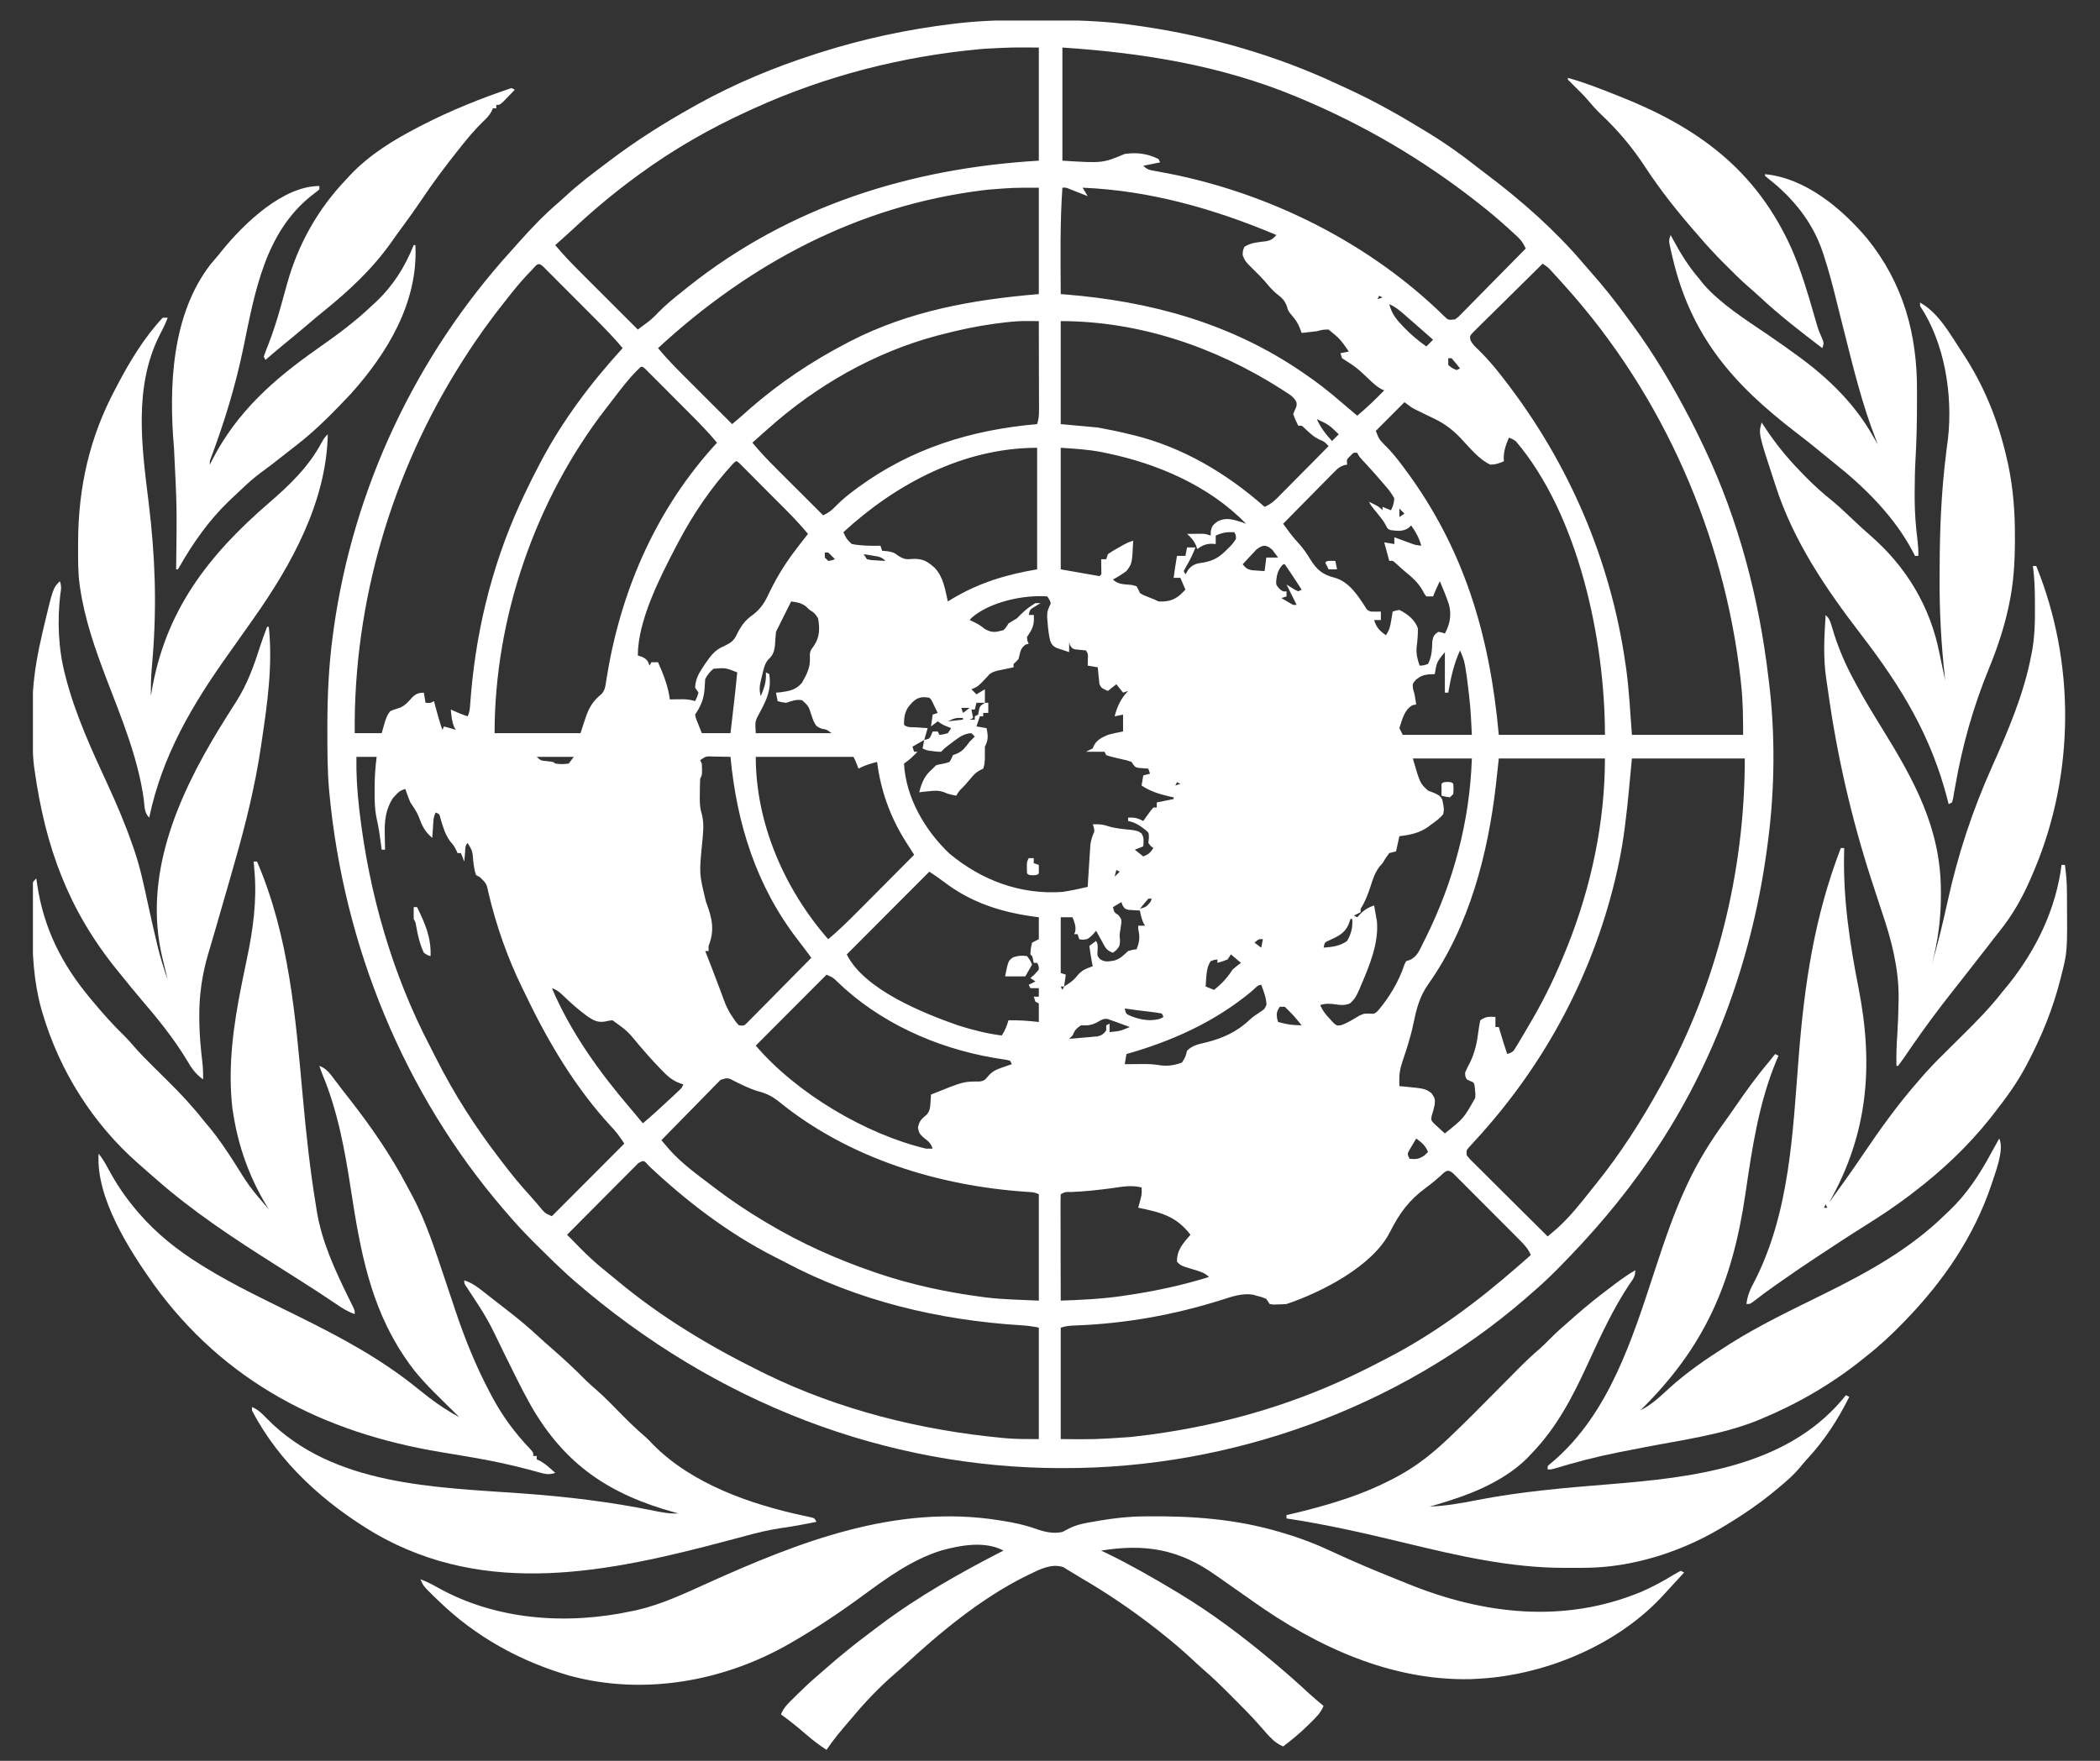 <svg width="62" height="52" viewBox="0 0 62 52" fill="none" xmlns="http://www.w3.org/2000/svg">
<rect x="0" y="0" width="62" height="52" fill="#333333" stroke="none"/>
<g clip-path="url(#clip0_2110_1268)">
<path d="M30.592 0.59C30.656 0.59 30.72 0.59 30.785 0.59C31.718 0.593 32.632 0.614 33.555 0.755C33.641 0.768 33.641 0.768 33.729 0.78C35.723 1.073 37.699 1.641 39.525 2.501C39.626 2.547 39.727 2.594 39.828 2.64C40.566 2.983 41.268 3.374 41.962 3.798C42.005 3.824 42.048 3.849 42.092 3.876C42.641 4.209 43.155 4.571 43.658 4.97C43.745 5.039 43.834 5.106 43.923 5.173C44.93 5.932 45.921 6.809 46.738 7.771C46.818 7.865 46.899 7.958 46.981 8.05C47.347 8.464 47.687 8.891 48.012 9.339C48.076 9.426 48.14 9.513 48.204 9.6C48.836 10.462 49.379 11.379 49.872 12.326C49.89 12.362 49.909 12.398 49.929 12.435C50.047 12.663 50.16 12.892 50.27 13.124C50.287 13.16 50.304 13.196 50.322 13.233C51.334 15.371 51.932 17.663 52.21 20.006C52.215 20.052 52.221 20.098 52.227 20.146C52.411 21.639 52.4 23.253 52.21 24.744C52.198 24.837 52.198 24.837 52.186 24.931C51.764 28.206 50.642 31.387 48.777 34.121C48.753 34.156 48.729 34.191 48.705 34.227C47.907 35.392 46.997 36.455 46.004 37.456C45.969 37.491 45.934 37.526 45.899 37.562C45.672 37.788 45.438 38.002 45.196 38.21C45.147 38.253 45.098 38.296 45.048 38.34C41.3 41.584 36.343 43.364 31.404 43.356C31.349 43.356 31.349 43.356 31.294 43.356C26.203 43.345 21.161 41.477 16.94 37.811C16.893 37.769 16.845 37.727 16.796 37.683C16.464 37.384 16.147 37.07 15.83 36.755C15.788 36.712 15.746 36.67 15.703 36.627C15.458 36.381 15.225 36.13 15 35.866C14.958 35.818 14.916 35.77 14.873 35.72C11.925 32.291 10.155 27.942 9.727 23.448C9.723 23.398 9.718 23.348 9.713 23.296C9.666 22.735 9.665 22.172 9.665 21.609C9.665 21.556 9.665 21.503 9.665 21.448C9.666 20.543 9.705 19.657 9.827 18.76C9.835 18.698 9.843 18.637 9.852 18.573C10.433 14.418 12.277 10.51 15.091 7.408C15.164 7.328 15.236 7.247 15.307 7.166C15.679 6.746 16.066 6.342 16.493 5.978C16.562 5.918 16.63 5.857 16.698 5.794C17.087 5.431 17.51 5.114 17.935 4.795C17.967 4.771 18 4.746 18.033 4.721C18.808 4.135 19.624 3.622 20.472 3.149C20.512 3.127 20.552 3.104 20.593 3.081C21.694 2.471 22.856 1.986 24.054 1.603C24.106 1.586 24.158 1.57 24.211 1.552C25.493 1.145 26.798 0.865 28.133 0.705C28.168 0.701 28.204 0.697 28.24 0.692C29.024 0.599 29.804 0.588 30.592 0.59ZM29.094 1.438C29.018 1.444 29.018 1.444 28.94 1.451C26.634 1.662 24.374 2.242 22.263 3.199C22.215 3.221 22.167 3.242 22.118 3.265C20.979 3.782 19.891 4.405 18.88 5.144C18.83 5.181 18.78 5.217 18.728 5.255C18.084 5.73 17.475 6.243 16.891 6.79C16.796 6.876 16.7 6.963 16.605 7.049C16.564 7.085 16.523 7.122 16.481 7.16C16.452 7.186 16.423 7.212 16.393 7.239C16.642 7.54 16.912 7.815 17.189 8.091C17.236 8.139 17.284 8.186 17.331 8.234C17.455 8.358 17.579 8.482 17.704 8.606C17.831 8.733 17.958 8.86 18.085 8.987C18.333 9.236 18.582 9.484 18.831 9.732C18.895 9.685 18.959 9.637 19.023 9.589C19.059 9.563 19.094 9.536 19.131 9.509C19.236 9.427 19.328 9.341 19.418 9.243C19.653 9.002 19.91 8.794 20.174 8.585C20.219 8.549 20.264 8.512 20.311 8.474C23.314 6.084 26.883 4.968 30.67 4.745C30.67 3.642 30.67 2.54 30.67 1.404C29.88 1.398 29.88 1.398 29.094 1.438ZM31.366 1.404C31.366 2.506 31.366 3.609 31.366 4.745C32.554 4.819 32.554 4.819 33.207 4.546C33.565 4.494 33.878 4.536 34.202 4.695C34.218 4.728 34.235 4.761 34.252 4.795C34.005 4.844 34.005 4.844 33.754 4.895C33.879 5.02 33.955 5.023 34.128 5.054C34.186 5.065 34.243 5.076 34.302 5.087C34.364 5.098 34.427 5.11 34.491 5.122C37.497 5.712 40.44 7.18 42.636 9.336C42.758 9.454 42.758 9.454 42.957 9.433C43.066 9.353 43.066 9.353 43.171 9.241C43.213 9.199 43.255 9.157 43.298 9.114C43.365 9.045 43.365 9.045 43.434 8.975C43.48 8.929 43.526 8.882 43.573 8.834C43.696 8.711 43.818 8.586 43.939 8.462C44.063 8.335 44.188 8.209 44.313 8.083C44.558 7.835 44.803 7.587 45.046 7.339C44.979 7.198 44.919 7.099 44.804 6.994C44.776 6.967 44.748 6.941 44.718 6.914C44.688 6.886 44.658 6.859 44.627 6.83C44.595 6.802 44.564 6.773 44.531 6.743C44.263 6.499 43.988 6.266 43.703 6.042C43.672 6.018 43.642 5.994 43.61 5.969C42.005 4.709 40.263 3.688 38.38 2.9C38.335 2.881 38.29 2.862 38.244 2.843C36.037 1.93 33.738 1.562 31.366 1.404ZM29.19 5.599C29.134 5.606 29.077 5.612 29.019 5.619C25.333 6.075 22.13 7.786 19.428 10.281C19.661 10.562 19.91 10.821 20.169 11.079C20.231 11.141 20.231 11.141 20.295 11.205C20.426 11.336 20.558 11.468 20.69 11.6C20.78 11.689 20.869 11.779 20.959 11.869C21.178 12.088 21.397 12.307 21.616 12.525C21.672 12.477 21.729 12.429 21.785 12.381C21.816 12.354 21.847 12.328 21.879 12.3C21.967 12.224 22.053 12.148 22.139 12.07C23.016 11.305 23.967 10.669 24.999 10.132C25.032 10.114 25.066 10.097 25.1 10.079C26.853 9.178 28.725 8.848 30.67 8.685C30.67 7.648 30.67 6.611 30.67 5.543C29.926 5.542 29.926 5.542 29.19 5.599ZM31.366 5.543C31.293 6.589 31.312 7.637 31.317 8.685C31.358 8.688 31.4 8.692 31.443 8.695C33.953 8.895 36.327 9.542 38.43 10.979C38.462 11.001 38.494 11.023 38.527 11.045C38.913 11.308 39.275 11.594 39.627 11.9C39.774 12.027 39.922 12.152 40.072 12.276C40.353 12.042 40.612 11.79 40.868 11.528C40.84 11.516 40.813 11.505 40.785 11.493C40.638 11.411 40.53 11.307 40.408 11.191C40.044 10.848 40.044 10.848 39.624 10.58C39.608 10.531 39.591 10.482 39.574 10.431C39.697 10.406 39.697 10.406 39.823 10.381C39.567 10.014 39.567 10.014 39.226 9.732C39.057 9.734 39.057 9.734 38.878 9.782C38.796 9.793 38.714 9.802 38.632 9.81C38.594 9.815 38.556 9.819 38.516 9.823C38.488 9.826 38.459 9.829 38.43 9.832C38.401 9.755 38.401 9.755 38.371 9.676C38.311 9.533 38.257 9.454 38.154 9.33C38.032 9.184 38.032 9.184 37.989 9.034C37.92 8.85 37.831 8.786 37.68 8.666C37.547 8.554 37.44 8.423 37.328 8.29C37.231 8.181 37.13 8.079 37.025 7.978C36.76 7.714 36.76 7.714 36.689 7.538C36.692 7.404 36.692 7.404 36.739 7.289C36.939 7.159 37.165 7.152 37.397 7.122C37.546 7.086 37.584 7.05 37.684 6.94C35.856 6.17 33.953 5.625 31.963 5.543C32.013 5.625 32.062 5.708 32.113 5.792C32.067 5.774 32.022 5.756 31.975 5.738C31.916 5.715 31.856 5.692 31.796 5.668C31.737 5.645 31.678 5.621 31.617 5.598C31.477 5.537 31.477 5.537 31.366 5.543ZM15.697 7.978C15.471 8.207 15.266 8.447 15.067 8.7C15.019 8.761 14.971 8.822 14.922 8.883C14.486 9.429 14.082 9.99 13.707 10.58C13.685 10.615 13.662 10.65 13.639 10.686C11.569 13.94 10.434 17.787 10.473 21.652C10.736 21.652 10.999 21.652 11.269 21.652C11.302 21.537 11.335 21.422 11.369 21.303C11.425 21.141 11.425 21.141 11.518 21.004C11.614 20.96 11.71 20.931 11.811 20.9C11.972 20.83 12.067 20.709 12.184 20.581C12.287 20.484 12.373 20.459 12.513 20.455C12.53 20.554 12.546 20.653 12.563 20.755C12.708 20.766 12.708 20.766 12.812 20.705C12.821 20.741 12.831 20.777 12.841 20.814C12.908 21.063 12.975 21.309 13.06 21.552C13.077 21.52 13.093 21.487 13.11 21.453C13.225 21.486 13.34 21.519 13.458 21.552C13.435 21.515 13.435 21.515 13.412 21.478C13.338 21.304 13.328 21.142 13.309 20.954C13.395 20.991 13.481 21.029 13.566 21.066C13.645 21.099 13.726 21.127 13.806 21.154C13.873 21.02 13.873 20.903 13.885 20.753C13.89 20.691 13.896 20.628 13.901 20.564C13.904 20.53 13.906 20.497 13.909 20.462C14.085 18.419 14.607 16.42 15.498 14.57C15.523 14.518 15.523 14.518 15.548 14.465C15.66 14.232 15.776 14.001 15.896 13.772C15.914 13.737 15.932 13.702 15.951 13.666C16.599 12.431 17.444 11.307 18.383 10.281C18.134 9.98 17.865 9.705 17.589 9.429C17.542 9.381 17.494 9.334 17.447 9.286C17.348 9.187 17.25 9.088 17.151 8.989C17.024 8.862 16.897 8.735 16.771 8.608C16.673 8.51 16.576 8.412 16.478 8.315C16.408 8.245 16.339 8.175 16.27 8.105C16.228 8.064 16.186 8.022 16.143 7.979C16.106 7.942 16.069 7.905 16.031 7.866C15.874 7.721 15.832 7.843 15.697 7.978ZM45.544 7.787C45.263 8.063 44.983 8.339 44.705 8.616C44.575 8.745 44.445 8.873 44.315 9.001C44.189 9.124 44.064 9.248 43.939 9.372C43.868 9.443 43.797 9.513 43.725 9.582C43.682 9.625 43.639 9.668 43.595 9.712C43.557 9.75 43.519 9.788 43.48 9.827C43.393 9.925 43.393 9.925 43.412 10.039C43.47 10.166 43.551 10.239 43.653 10.334C43.909 10.583 44.132 10.848 44.35 11.129C44.377 11.164 44.404 11.199 44.433 11.236C46.327 13.687 47.559 16.559 47.994 19.632C48.005 19.711 48.005 19.711 48.017 19.791C48.1 20.427 48.133 21.061 48.18 21.702C49.264 21.702 50.347 21.702 51.463 21.702C51.463 21.202 51.46 20.727 51.407 20.234C51.401 20.173 51.394 20.112 51.388 20.049C50.903 15.786 49.103 11.681 46.24 8.486C46.213 8.456 46.186 8.425 46.158 8.394C46.076 8.303 45.993 8.212 45.911 8.121C45.885 8.093 45.86 8.065 45.834 8.037C45.704 7.893 45.704 7.893 45.544 7.787ZM40.718 8.735C40.702 8.768 40.686 8.801 40.669 8.835C40.718 8.818 40.767 8.802 40.818 8.785C40.785 8.768 40.752 8.752 40.718 8.735ZM41.017 8.984C41.082 9.235 41.193 9.396 41.368 9.58C41.392 9.606 41.416 9.631 41.441 9.658C41.646 9.874 41.868 10.06 42.111 10.231C42.177 10.165 42.243 10.1 42.31 10.032C42.178 9.915 42.045 9.799 41.912 9.683C41.885 9.658 41.857 9.634 41.828 9.609C41.736 9.528 41.644 9.448 41.552 9.368C41.507 9.328 41.507 9.328 41.461 9.288C41.32 9.166 41.192 9.056 41.017 8.984ZM29.507 9.542C29.456 9.549 29.405 9.556 29.352 9.562C28.821 9.635 28.303 9.746 27.785 9.882C27.722 9.899 27.722 9.899 27.657 9.915C25.8 10.412 24.089 11.396 22.661 12.675C22.614 12.717 22.567 12.758 22.518 12.801C22.416 12.892 22.315 12.983 22.213 13.074C22.44 13.347 22.681 13.6 22.933 13.85C22.972 13.889 23.011 13.929 23.052 13.969C23.176 14.094 23.301 14.218 23.426 14.343C23.511 14.428 23.596 14.512 23.681 14.597C23.888 14.805 24.095 15.012 24.303 15.219C24.452 15.147 24.551 15.078 24.665 14.956C24.839 14.777 25.023 14.625 25.223 14.477C25.257 14.451 25.292 14.425 25.327 14.399C26.909 13.239 28.68 12.693 30.62 12.525C30.672 12.368 30.676 12.258 30.676 12.093C30.676 12.035 30.676 11.977 30.676 11.918C30.675 11.855 30.675 11.793 30.675 11.728C30.675 11.664 30.675 11.6 30.675 11.534C30.674 11.364 30.674 11.194 30.673 11.025C30.673 10.851 30.673 10.678 30.672 10.504C30.672 10.164 30.671 9.823 30.67 9.483C30.576 9.482 30.483 9.482 30.389 9.482C30.337 9.481 30.285 9.481 30.231 9.481C29.988 9.484 29.749 9.511 29.507 9.542ZM31.317 9.483C31.317 10.487 31.317 11.491 31.317 12.525C31.678 12.558 32.039 12.591 32.411 12.625C32.73 12.684 33.042 12.746 33.356 12.825C33.39 12.833 33.424 12.841 33.459 12.849C34.915 13.205 36.221 13.981 37.336 14.969C37.49 14.9 37.594 14.822 37.713 14.703C37.746 14.668 37.78 14.635 37.815 14.6C37.869 14.545 37.869 14.545 37.924 14.489C37.962 14.451 37.999 14.414 38.037 14.375C38.156 14.255 38.274 14.135 38.393 14.015C38.474 13.934 38.554 13.853 38.635 13.772C38.832 13.573 39.029 13.373 39.226 13.174C39.139 13.081 39.09 13.029 38.968 12.987C38.786 12.905 38.663 12.784 38.518 12.648C38.436 12.565 38.436 12.565 38.331 12.575C38.271 12.459 38.223 12.351 38.181 12.226C38.198 12.186 38.214 12.146 38.231 12.105C38.287 11.985 38.287 11.985 38.278 11.883C38.205 11.72 38.069 11.646 37.923 11.553C37.891 11.531 37.858 11.51 37.824 11.488C35.879 10.249 33.631 9.483 31.317 9.483ZM42.758 10.58C42.758 10.646 42.758 10.712 42.758 10.78C42.873 10.874 42.873 10.874 43.007 10.929C43.04 10.913 43.072 10.896 43.106 10.88C43.026 10.778 42.943 10.678 42.858 10.58C42.825 10.58 42.792 10.58 42.758 10.58ZM18.787 10.961C18.538 11.215 18.324 11.498 18.108 11.781C18.036 11.875 17.963 11.969 17.89 12.063C15.808 14.752 14.602 18.251 14.602 21.652C15.44 21.652 16.277 21.652 17.139 21.652C17.212 21.433 17.212 21.433 17.283 21.212C17.39 20.892 17.501 20.707 17.765 20.49C17.859 20.377 17.87 20.287 17.892 20.142C17.901 20.088 17.91 20.035 17.919 19.979C17.933 19.892 17.933 19.892 17.948 19.804C18.385 17.295 19.434 14.954 21.169 13.074C20.936 12.793 20.687 12.534 20.429 12.276C20.367 12.214 20.367 12.214 20.304 12.15C20.217 12.063 20.13 11.976 20.043 11.889C19.909 11.755 19.775 11.621 19.642 11.486C19.557 11.402 19.472 11.317 19.388 11.232C19.348 11.192 19.308 11.151 19.266 11.11C19.229 11.073 19.192 11.036 19.154 10.998C19.122 10.966 19.089 10.933 19.056 10.899C18.923 10.778 18.936 10.824 18.787 10.961ZM41.465 11.877C41.186 12.157 40.907 12.437 40.619 12.725C40.715 12.969 40.715 12.969 40.879 13.139C41.067 13.32 41.224 13.514 41.381 13.722C41.409 13.759 41.437 13.796 41.465 13.835C43.236 16.204 43.986 18.782 44.25 21.702C45.285 21.702 46.319 21.702 47.384 21.702C47.384 18.91 46.608 15.207 44.748 13.024C44.644 12.96 44.644 12.96 44.549 12.924C44.447 13.17 44.379 13.352 44.4 13.623C44.251 13.685 44.16 13.72 44.002 13.722C43.653 13.562 43.372 13.198 43.109 12.923C42.889 12.696 42.659 12.517 42.373 12.379C42.322 12.354 42.322 12.354 42.272 12.329C42.235 12.312 42.199 12.294 42.161 12.276C42.074 12.234 41.987 12.191 41.9 12.148C41.86 12.129 41.819 12.109 41.778 12.089C41.664 12.027 41.664 12.027 41.465 11.877ZM38.878 12.376C38.99 12.632 39.14 12.82 39.326 13.024C39.391 12.958 39.457 12.893 39.525 12.825C39.236 12.545 39.236 12.545 38.878 12.376ZM31.317 13.224C31.317 14.409 31.317 15.594 31.317 16.814C31.694 16.88 32.072 16.946 32.461 17.014C32.522 16.964 32.522 16.964 32.515 16.861C32.515 16.82 32.514 16.779 32.514 16.737C32.513 16.695 32.513 16.654 32.512 16.612C32.512 16.58 32.511 16.548 32.511 16.515C32.56 16.515 32.609 16.515 32.66 16.515C32.684 16.441 32.684 16.441 32.709 16.366C32.84 16.276 32.84 16.276 33.002 16.185C33.055 16.154 33.108 16.124 33.163 16.093C33.306 16.017 33.306 16.017 33.456 15.967C33.424 16.642 33.424 16.642 33.257 16.864C33.13 16.959 32.998 17.039 32.859 17.114C33.014 17.27 33.206 17.251 33.418 17.275C33.486 17.294 33.486 17.294 33.555 17.313C33.61 17.41 33.61 17.41 33.655 17.513C33.759 17.578 33.759 17.578 33.879 17.622C33.918 17.638 33.958 17.654 33.998 17.671C34.033 17.684 34.067 17.698 34.102 17.712C34.152 17.737 34.152 17.737 34.202 17.762C34.464 17.774 34.651 17.733 34.852 17.559C34.901 17.512 34.95 17.463 34.998 17.413C34.949 17.298 34.899 17.183 34.849 17.064C34.783 17.064 34.717 17.064 34.65 17.064C34.68 16.847 34.712 16.631 34.749 16.416C34.831 16.416 34.913 16.416 34.998 16.416C35.014 16.333 35.031 16.251 35.047 16.166C35.13 16.166 35.212 16.166 35.296 16.166C35.219 16.355 35.14 16.531 35.035 16.705C35.006 16.758 34.978 16.81 34.948 16.864C34.965 16.897 34.981 16.93 34.998 16.964C35.026 16.918 35.053 16.872 35.082 16.824C35.219 16.655 35.338 16.64 35.548 16.609C35.856 16.551 36.021 16.436 36.235 16.219C36.262 16.193 36.288 16.167 36.315 16.14C36.397 16.055 36.397 16.055 36.49 15.917C36.489 15.801 36.489 15.801 36.44 15.717C36.23 15.707 36.084 15.727 35.893 15.817C35.893 15.899 35.893 15.982 35.893 16.066C35.849 16.063 35.805 16.06 35.76 16.057C35.578 16.067 35.493 16.112 35.346 16.216C35.334 16.179 35.321 16.142 35.309 16.104C35.242 15.957 35.166 15.874 35.047 15.767C35.136 15.766 35.224 15.765 35.312 15.764C35.361 15.764 35.41 15.763 35.461 15.762C35.595 15.767 35.595 15.767 35.744 15.817C35.745 15.772 35.746 15.726 35.747 15.68C35.794 15.518 35.794 15.518 35.949 15.396C36.2 15.272 36.403 15.341 36.661 15.421C36.703 15.437 36.745 15.452 36.789 15.468C35.709 14.352 34.172 13.691 32.675 13.383C32.626 13.372 32.576 13.362 32.525 13.351C32.116 13.272 31.741 13.252 31.317 13.224ZM24.9 15.717C24.993 15.917 24.993 15.917 25.148 16.066C25.43 16.12 25.707 16.122 25.994 16.116C26.01 16.166 26.027 16.215 26.044 16.266C26.095 16.27 26.146 16.274 26.199 16.278C26.392 16.316 26.392 16.316 26.529 16.419C26.708 16.526 26.755 16.52 26.955 16.506C27.242 16.494 27.384 16.58 27.596 16.769C27.854 17.043 27.902 17.405 27.984 17.762C28.025 17.737 28.067 17.711 28.11 17.685C28.908 17.208 29.708 16.967 30.62 16.814C30.62 15.63 30.62 14.444 30.62 13.224C28.458 13.224 26.453 14.286 24.9 15.717ZM39.867 13.464C39.757 13.568 39.757 13.568 39.773 13.722C39.744 13.727 39.715 13.732 39.685 13.737C39.552 13.779 39.494 13.835 39.397 13.934C39.363 13.967 39.329 14.001 39.294 14.036C39.258 14.073 39.222 14.11 39.185 14.148C39.148 14.186 39.11 14.223 39.072 14.262C38.953 14.382 38.835 14.503 38.716 14.623C38.636 14.705 38.555 14.786 38.474 14.868C38.277 15.067 38.08 15.267 37.883 15.468C37.929 15.531 37.976 15.593 38.022 15.656C38.048 15.691 38.074 15.726 38.1 15.762C38.178 15.863 38.26 15.957 38.346 16.051C38.478 16.196 38.581 16.347 38.683 16.515C38.886 16.84 39.051 16.974 39.429 17.068C39.832 17.196 40.08 17.57 40.3 17.912C40.363 18.018 40.363 18.018 40.47 18.061C40.569 18.063 40.669 18.064 40.768 18.061C40.768 18.144 40.768 18.226 40.768 18.311C40.703 18.311 40.637 18.311 40.569 18.311C40.636 18.531 40.731 18.627 40.917 18.76C41.022 18.603 41.043 18.509 41.073 18.326C41.081 18.277 41.09 18.227 41.098 18.176C41.104 18.138 41.11 18.1 41.116 18.061C41.207 18.032 41.207 18.032 41.315 18.012C41.557 18.135 41.772 18.298 41.863 18.56C41.864 18.751 41.847 18.933 41.823 19.123C41.812 19.332 41.845 19.461 41.912 19.657C42.034 19.652 42.034 19.652 42.161 19.607C42.275 19.387 42.278 19.178 42.288 18.935C42.313 18.792 42.343 18.744 42.46 18.66C42.568 18.675 42.568 18.675 42.658 18.71C42.805 18.443 42.86 18.158 42.78 17.858C42.703 17.622 42.608 17.392 42.509 17.164C42.435 17.311 42.37 17.459 42.31 17.613C42.245 17.613 42.179 17.613 42.111 17.613C42.051 17.538 42.051 17.538 41.999 17.435C41.86 17.192 41.68 17.04 41.465 16.864C41.372 16.782 41.28 16.701 41.188 16.618C41.118 16.555 41.118 16.555 41.017 16.565C40.968 16.384 40.919 16.203 40.868 16.017C41.016 16.041 41.016 16.041 41.166 16.066C41.166 16.001 41.166 15.935 41.166 15.867C41.215 15.885 41.264 15.903 41.315 15.921C41.379 15.945 41.444 15.968 41.508 15.992C41.541 16.003 41.573 16.015 41.606 16.028C41.78 16.094 41.78 16.094 41.962 16.116C41.897 15.886 41.802 15.712 41.664 15.518C41.637 15.543 41.61 15.567 41.583 15.593C41.405 15.705 41.256 15.678 41.054 15.655C40.967 15.617 40.967 15.617 40.925 15.531C40.855 15.392 40.764 15.283 40.666 15.162C40.475 14.929 40.475 14.929 40.42 14.82C40.706 14.957 40.706 14.957 40.818 15.069C40.818 15.036 40.818 15.003 40.818 14.969C40.9 15.002 40.982 15.035 41.067 15.069C41.139 14.912 41.139 14.912 41.166 14.72C41.092 14.586 41.029 14.495 40.93 14.383C40.905 14.353 40.88 14.323 40.854 14.293C40.777 14.201 40.699 14.111 40.619 14.022C40.594 13.994 40.57 13.966 40.545 13.938C40.436 13.817 40.327 13.697 40.216 13.578C40.121 13.473 40.121 13.473 40.072 13.373C39.962 13.362 39.962 13.362 39.867 13.464ZM21.638 13.698C20.996 14.396 20.466 15.179 20.024 16.017C20 16.062 19.976 16.108 19.951 16.155C19.486 17.049 18.831 18.325 18.831 19.358C18.889 19.377 18.889 19.377 18.949 19.395C19.096 19.465 19.124 19.508 19.179 19.657C19.203 19.608 19.203 19.608 19.229 19.558C19.294 19.558 19.36 19.558 19.428 19.558C19.586 19.912 19.726 20.267 19.776 20.655C19.813 20.654 19.85 20.654 19.889 20.653C19.938 20.653 19.986 20.652 20.037 20.652C20.085 20.651 20.134 20.651 20.184 20.65C20.306 20.654 20.406 20.669 20.522 20.705C20.582 20.588 20.582 20.588 20.622 20.455C20.589 20.406 20.556 20.357 20.522 20.306C20.536 20.072 20.609 19.922 20.736 19.729C20.766 19.684 20.796 19.638 20.826 19.592C20.99 19.358 21.103 19.197 21.371 19.084C21.577 18.986 21.671 18.924 21.766 18.71C21.889 18.471 22.007 18.307 22.23 18.155C22.486 17.96 22.6 17.748 22.733 17.46C22.954 17.009 23.201 16.612 23.507 16.216C23.543 16.169 23.578 16.122 23.615 16.074C23.694 15.971 23.774 15.869 23.855 15.767C23.628 15.495 23.388 15.242 23.137 14.991C23.098 14.952 23.059 14.912 23.018 14.872C22.936 14.789 22.854 14.707 22.771 14.625C22.645 14.498 22.518 14.371 22.392 14.244C22.312 14.164 22.232 14.083 22.152 14.003C22.114 13.965 22.076 13.927 22.037 13.887C22.002 13.853 21.967 13.818 21.931 13.782C21.9 13.751 21.869 13.72 21.838 13.688C21.736 13.595 21.738 13.601 21.638 13.698ZM41.315 15.019C41.315 15.101 41.315 15.184 41.315 15.268C41.365 15.236 41.414 15.203 41.465 15.169C41.415 15.119 41.366 15.07 41.315 15.019ZM37.092 16.231C37.043 16.283 36.995 16.335 36.947 16.387C36.922 16.414 36.897 16.44 36.871 16.467C36.81 16.533 36.749 16.599 36.689 16.665C36.777 16.774 36.823 16.811 36.962 16.84C37.028 16.844 37.028 16.844 37.096 16.849C37.141 16.852 37.186 16.855 37.232 16.859C37.266 16.861 37.301 16.863 37.336 16.864C37.352 16.733 37.369 16.601 37.386 16.465C37.501 16.465 37.615 16.465 37.734 16.465C37.698 16.417 37.662 16.369 37.625 16.319C37.595 16.278 37.595 16.278 37.564 16.236C37.384 16.076 37.278 16.083 37.092 16.231ZM24.352 16.316C24.352 16.365 24.352 16.415 24.352 16.465C24.385 16.498 24.418 16.531 24.452 16.565C24.557 16.549 24.557 16.549 24.651 16.515C24.587 16.447 24.52 16.38 24.452 16.316C24.419 16.316 24.386 16.316 24.352 16.316ZM25.497 16.366C25.546 16.44 25.546 16.44 25.596 16.515C25.728 16.544 25.728 16.544 25.876 16.549C25.926 16.553 25.976 16.556 26.027 16.559C26.065 16.561 26.104 16.563 26.143 16.565C26.018 16.439 25.937 16.438 25.764 16.409C25.689 16.397 25.689 16.397 25.613 16.384C25.574 16.378 25.536 16.372 25.497 16.366ZM37.883 16.665C37.734 16.814 37.697 16.964 37.677 17.168C37.677 17.276 37.677 17.276 37.774 17.388C37.875 17.472 37.875 17.472 37.983 17.463C37.983 17.512 37.983 17.562 37.983 17.613C37.933 17.629 37.884 17.645 37.833 17.662C37.916 17.712 37.916 17.712 38.001 17.762C38.032 17.781 38.063 17.799 38.096 17.818C38.18 17.869 38.18 17.869 38.281 17.862C38.267 17.833 38.252 17.805 38.238 17.775C38.153 17.605 38.068 17.434 37.983 17.263C38.038 17.297 38.093 17.331 38.15 17.366C38.241 17.425 38.241 17.425 38.331 17.463C38.364 17.446 38.396 17.43 38.43 17.413C38.349 17.288 38.267 17.163 38.185 17.039C38.161 17.003 38.138 16.968 38.114 16.931C38.055 16.841 37.994 16.753 37.933 16.665C37.916 16.665 37.9 16.665 37.883 16.665ZM42.261 16.715C42.31 16.814 42.31 16.814 42.31 16.814L42.261 16.715ZM42.31 16.814C42.36 16.914 42.36 16.914 42.36 16.914L42.31 16.814ZM42.36 16.914C42.41 17.014 42.41 17.014 42.41 17.014L42.36 16.914ZM42.41 17.064C42.46 17.164 42.46 17.164 42.46 17.164L42.41 17.064ZM28.683 18.247C28.657 18.278 28.657 18.278 28.63 18.311C28.674 18.331 28.717 18.352 28.761 18.373C28.929 18.46 28.929 18.46 29.072 18.573C29.289 18.695 29.386 18.673 29.625 18.61C29.712 18.519 29.712 18.519 29.775 18.41C29.857 18.36 29.94 18.31 30.023 18.261C30.063 18.221 30.103 18.181 30.145 18.139C30.278 18.006 30.408 17.907 30.57 17.812C30.62 17.812 30.669 17.812 30.72 17.812C30.672 17.842 30.623 17.872 30.574 17.902C30.41 17.997 30.41 17.997 30.372 18.161C30.421 18.161 30.47 18.161 30.521 18.161C30.544 18.453 30.484 18.573 30.322 18.809C30.328 18.925 30.328 18.925 30.372 19.009C30.325 19.023 30.325 19.023 30.278 19.037C30.121 19.143 30.12 19.279 30.073 19.458C29.992 19.548 29.992 19.548 29.924 19.607C29.924 19.64 29.924 19.673 29.924 19.707C29.879 19.716 29.834 19.725 29.788 19.735C29.729 19.747 29.67 19.76 29.61 19.773C29.552 19.785 29.493 19.797 29.433 19.809C29.279 19.856 29.225 19.884 29.128 20.006C28.87 20.278 28.87 20.278 28.68 20.355C28.729 20.405 28.779 20.454 28.829 20.505C28.912 20.456 28.994 20.406 29.078 20.355C29.078 20.487 29.078 20.619 29.078 20.755C29.111 20.755 29.144 20.755 29.178 20.755C29.178 20.853 29.178 20.952 29.178 21.054C29.128 21.054 29.079 21.054 29.028 21.054C29.028 21.087 29.028 21.12 29.028 21.154C28.996 21.154 28.963 21.154 28.929 21.154C28.896 21.252 28.863 21.351 28.829 21.453C28.977 21.477 28.977 21.477 29.128 21.503C29.172 21.734 29.184 21.846 29.078 22.051C29.077 22.151 29.075 22.252 29.077 22.352C29.078 22.477 29.07 22.581 29.028 22.7C28.998 22.714 28.968 22.729 28.938 22.744C28.809 22.809 28.744 22.885 28.652 22.996C28.489 23.19 28.489 23.19 28.402 23.276C28.32 23.355 28.32 23.355 28.233 23.497C28.102 23.475 27.991 23.451 27.87 23.395C27.707 23.338 27.592 23.348 27.421 23.367C27.368 23.372 27.315 23.378 27.26 23.383C27.22 23.388 27.18 23.393 27.138 23.398C27.218 23.1 27.294 22.905 27.536 22.7C27.585 22.65 27.585 22.65 27.636 22.6C27.729 22.575 27.729 22.575 27.834 22.556C27.941 22.534 27.941 22.534 28.034 22.5C28.094 22.403 28.094 22.403 28.133 22.301C28.171 22.286 28.209 22.272 28.248 22.257C28.431 22.18 28.51 22.057 28.63 21.902C28.679 21.851 28.729 21.8 28.78 21.752C28.73 21.703 28.73 21.703 28.68 21.652C28.458 21.665 28.323 21.767 28.148 21.898C28.101 21.934 28.054 21.969 28.005 22.006C27.884 22.098 27.884 22.098 27.785 22.201C27.681 22.201 27.681 22.201 27.561 22.185C27.521 22.18 27.482 22.175 27.441 22.17C27.337 22.151 27.337 22.151 27.238 22.101C27.254 22.019 27.27 21.936 27.287 21.852C27.172 21.918 27.058 21.983 26.939 22.051C26.956 22.101 26.972 22.15 26.989 22.201C27.022 22.201 27.055 22.201 27.088 22.201C26.96 22.333 26.844 22.447 26.69 22.55C26.743 23.557 27.311 24.525 28.032 25.209C28.984 25.999 30.123 26.426 31.366 26.34C31.618 26.304 31.865 26.248 32.113 26.191C32.116 26.129 32.116 26.129 32.12 26.067C32.132 25.88 32.144 25.694 32.156 25.508C32.16 25.444 32.164 25.379 32.168 25.313C32.174 25.219 32.174 25.219 32.181 25.124C32.184 25.067 32.188 25.01 32.192 24.951C32.211 24.799 32.253 24.685 32.312 24.545C32.297 24.433 32.297 24.433 32.262 24.345C32.422 24.338 32.544 24.34 32.696 24.393C32.939 24.471 33.185 24.486 33.438 24.512C33.605 24.545 33.605 24.545 33.702 24.613C33.782 24.737 33.764 24.85 33.754 24.994C33.631 25.043 33.631 25.043 33.505 25.093C33.587 25.159 33.67 25.225 33.754 25.293C33.911 25.225 33.953 25.194 34.053 25.044C34.028 25.025 34.003 25.007 33.978 24.988C33.953 24.957 33.929 24.926 33.903 24.894C33.911 24.825 33.911 24.825 33.919 24.754C33.92 24.595 33.92 24.595 33.822 24.511C33.655 24.382 33.516 24.286 33.306 24.246C33.306 24.213 33.306 24.18 33.306 24.146C33.489 24.136 33.594 24.159 33.754 24.246C33.775 24.217 33.795 24.188 33.816 24.158C33.843 24.121 33.87 24.084 33.897 24.046C33.924 24.009 33.95 23.972 33.978 23.934C34.002 23.905 34.027 23.876 34.053 23.847C34.086 23.847 34.118 23.847 34.152 23.847C34.152 23.797 34.152 23.748 34.152 23.697C34.316 23.664 34.48 23.631 34.65 23.597C34.65 23.581 34.65 23.564 34.65 23.547C34.611 23.539 34.572 23.53 34.531 23.522C34.222 23.45 33.97 23.374 33.704 23.198C33.721 23.1 33.737 23.001 33.754 22.899C33.82 22.883 33.886 22.866 33.953 22.849C33.937 22.8 33.92 22.75 33.903 22.7C33.803 22.692 33.703 22.683 33.602 22.675C33.505 22.65 33.505 22.65 33.406 22.5C33.268 22.451 33.268 22.451 33.111 22.419C32.957 22.384 32.809 22.351 32.66 22.301C32.643 22.268 32.627 22.235 32.61 22.201C32.429 22.201 32.249 22.201 32.063 22.201C32.129 22.168 32.194 22.135 32.262 22.101C32.275 22.07 32.288 22.039 32.302 22.008C32.394 21.842 32.541 21.774 32.709 21.702C32.858 21.66 33.005 21.631 33.157 21.602C33.157 21.438 33.157 21.273 33.157 21.104C33.075 21.12 32.993 21.137 32.908 21.154C32.992 20.847 33.087 20.637 33.306 20.405C33.257 20.422 33.208 20.438 33.157 20.455C33.092 20.373 33.026 20.291 32.958 20.206C32.876 20.272 32.794 20.338 32.709 20.405C32.517 20.318 32.517 20.318 32.461 20.206C32.45 20.121 32.441 20.036 32.433 19.95C32.429 19.905 32.425 19.86 32.42 19.813C32.417 19.778 32.414 19.743 32.411 19.707C32.313 19.691 32.214 19.674 32.113 19.657C32.114 19.602 32.115 19.546 32.116 19.489C32.126 19.317 32.126 19.317 32.063 19.208C31.961 19.199 31.86 19.189 31.758 19.179C31.665 19.159 31.665 19.159 31.59 19.056C31.582 19.024 31.574 18.992 31.565 18.959C31.565 19.058 31.565 19.157 31.565 19.258C31.484 19.233 31.403 19.205 31.323 19.177C31.278 19.162 31.233 19.147 31.186 19.132C31.068 19.059 31.068 19.059 31.005 18.924C30.966 18.75 30.944 18.584 30.931 18.407C30.926 18.348 30.921 18.289 30.916 18.228C30.919 18.061 30.919 18.061 30.974 17.927C31.033 17.812 31.033 17.812 30.975 17.697C30.956 17.669 30.938 17.641 30.919 17.613C30.229 17.56 29.22 17.773 28.683 18.247ZM23.358 17.762C23.329 17.819 23.301 17.875 23.272 17.933C23.151 18.175 23.031 18.418 22.91 18.66C22.896 18.797 22.888 18.935 22.879 19.072C22.855 19.242 22.819 19.358 22.687 19.471C22.567 19.609 22.541 19.779 22.499 19.953C22.49 19.989 22.481 20.025 22.471 20.062C22.427 20.246 22.407 20.375 22.462 20.555C22.564 20.309 22.631 20.127 22.611 19.857C22.644 19.873 22.677 19.89 22.711 19.907C22.777 20.333 22.652 20.631 22.454 20.999C22.427 21.05 22.427 21.05 22.4 21.103C22.383 21.133 22.366 21.163 22.349 21.194C22.294 21.339 22.294 21.339 22.313 21.652C23.052 21.652 23.79 21.652 24.551 21.652C24.41 21.545 24.41 21.545 24.253 21.518C24.104 21.453 24.104 21.453 24.018 21.294C23.995 21.231 23.972 21.167 23.951 21.104C23.872 20.853 23.872 20.853 23.683 20.68C23.506 20.645 23.378 20.703 23.208 20.755C23.062 20.736 23.062 20.736 22.959 20.705C22.943 20.622 22.927 20.54 22.91 20.455C22.974 20.45 22.974 20.45 23.039 20.445C23.308 20.407 23.494 20.378 23.677 20.165C23.807 19.933 23.927 19.714 23.911 19.442C23.904 19.242 23.918 19.222 24.029 19.071C24.203 18.819 24.207 18.557 24.153 18.261C24.053 18.106 24.053 18.106 23.905 18.012C23.865 17.974 23.825 17.937 23.783 17.899C23.638 17.8 23.53 17.786 23.358 17.762ZM43.106 19.208C42.919 19.613 42.834 20.019 42.758 20.455C42.725 20.455 42.692 20.455 42.658 20.455C42.658 20.06 42.658 19.665 42.658 19.258C42.418 19.552 42.418 19.552 42.36 19.907C42.269 19.911 42.269 19.911 42.177 19.916C42.008 19.938 41.956 19.961 41.81 20.066C41.698 20.198 41.698 20.198 41.72 20.352C41.734 20.403 41.748 20.453 41.763 20.505C41.78 20.605 41.796 20.705 41.813 20.804C41.776 20.812 41.739 20.819 41.701 20.826C41.458 20.965 41.401 21.247 41.315 21.503C41.348 21.568 41.381 21.634 41.415 21.702C42.088 21.702 42.761 21.702 43.455 21.702C43.413 20.848 43.413 20.848 43.308 20.006C43.3 19.951 43.291 19.895 43.283 19.838C43.233 19.511 43.233 19.511 43.106 19.208ZM21.064 19.749C20.959 19.839 20.882 19.932 20.82 20.056C20.813 20.152 20.807 20.247 20.802 20.343C20.778 20.654 20.694 20.846 20.522 21.104C20.554 21.243 20.554 21.243 20.615 21.387C20.65 21.475 20.685 21.562 20.721 21.652C21 21.652 21.279 21.652 21.567 21.652C21.59 21.447 21.614 21.241 21.638 21.035C21.645 20.977 21.652 20.92 21.659 20.86C21.697 20.526 21.734 20.192 21.766 19.857C21.418 19.719 21.418 19.719 21.064 19.749ZM28.431 20.455C28.481 20.555 28.481 20.555 28.481 20.555L28.431 20.455ZM26.809 20.889C26.703 21.066 26.69 21.198 26.69 21.403C26.784 21.497 26.941 21.472 27.067 21.481C27.126 21.485 27.186 21.489 27.247 21.494C27.316 21.498 27.316 21.498 27.387 21.503C27.354 21.618 27.321 21.733 27.287 21.852C27.442 21.818 27.442 21.818 27.496 21.699C27.509 21.667 27.522 21.635 27.536 21.602C27.585 21.602 27.634 21.602 27.685 21.602C27.702 21.635 27.718 21.668 27.735 21.702C27.856 21.689 27.856 21.689 27.984 21.652C28.017 21.603 28.049 21.553 28.083 21.503C28.045 21.488 28.007 21.474 27.968 21.459C27.834 21.403 27.834 21.403 27.685 21.303C27.62 21.352 27.554 21.402 27.486 21.453C27.503 21.337 27.519 21.222 27.536 21.104C27.585 21.087 27.634 21.071 27.685 21.054C27.653 20.988 27.621 20.923 27.589 20.857C27.571 20.821 27.553 20.785 27.535 20.747C27.493 20.657 27.493 20.657 27.437 20.605C27.119 20.548 26.997 20.651 26.809 20.889ZM28.829 20.755C28.813 20.82 28.797 20.886 28.78 20.954C28.747 20.954 28.714 20.954 28.68 20.954C28.697 21.036 28.713 21.119 28.73 21.203C28.681 21.228 28.681 21.228 28.63 21.253C28.68 21.253 28.729 21.253 28.78 21.253C28.78 21.22 28.78 21.187 28.78 21.154C28.812 21.137 28.845 21.121 28.879 21.104C28.886 21.064 28.893 21.023 28.901 20.982C28.929 20.854 28.929 20.854 29.078 20.755C28.996 20.755 28.914 20.755 28.829 20.755ZM28.382 20.904C28.398 20.953 28.415 21.003 28.431 21.054C28.497 21.004 28.563 20.955 28.63 20.904C28.548 20.904 28.466 20.904 28.382 20.904ZM27.984 21.303C28.205 21.278 28.205 21.278 28.431 21.253C28.431 21.237 28.431 21.22 28.431 21.203C28.234 21.192 28.171 21.209 27.984 21.303ZM15.846 22.351C15.96 22.465 15.993 22.465 16.148 22.478C16.343 22.5 16.343 22.5 16.393 22.55C16.595 22.571 16.595 22.571 16.791 22.55C16.84 22.484 16.89 22.418 16.94 22.351C16.579 22.351 16.218 22.351 15.846 22.351ZM20.671 22.45C20.688 22.483 20.704 22.516 20.721 22.55C20.733 22.876 20.733 22.876 20.671 22.999C20.665 23.144 20.662 23.287 20.662 23.432C20.661 23.471 20.661 23.511 20.66 23.552C20.66 23.736 20.666 23.88 20.724 24.057C20.797 24.351 20.754 24.635 20.727 24.934C20.642 25.803 20.642 25.803 20.845 26.637C21.021 27.104 21.11 27.461 20.92 27.936C20.92 27.986 20.92 28.035 20.92 28.086C20.887 28.086 20.854 28.086 20.82 28.086C20.842 28.14 20.842 28.14 20.864 28.196C20.915 28.322 20.963 28.448 21.012 28.575C21.028 28.619 21.045 28.664 21.063 28.71C21.08 28.756 21.098 28.802 21.116 28.85C21.133 28.895 21.15 28.941 21.168 28.987C21.185 29.032 21.202 29.077 21.22 29.123C21.236 29.167 21.253 29.211 21.271 29.257C21.3 29.336 21.329 29.415 21.358 29.495C21.431 29.702 21.515 29.877 21.641 30.056C21.671 30.099 21.7 30.141 21.73 30.185C21.772 30.232 21.772 30.232 21.815 30.28C21.965 30.296 21.965 30.296 22.058 30.205C22.111 30.151 22.111 30.151 22.164 30.097C22.204 30.057 22.244 30.017 22.285 29.976C22.328 29.933 22.37 29.889 22.414 29.844C22.458 29.8 22.502 29.755 22.548 29.71C22.664 29.592 22.781 29.474 22.897 29.356C23.016 29.235 23.135 29.115 23.254 28.994C23.488 28.759 23.721 28.522 23.954 28.285C23.907 28.222 23.86 28.158 23.812 28.095C23.786 28.059 23.759 28.024 23.732 27.988C23.67 27.905 23.608 27.824 23.545 27.743C22.328 26.165 21.751 24.317 21.567 22.351C21.436 22.348 21.305 22.346 21.175 22.344C21.119 22.343 21.119 22.343 21.062 22.342C20.843 22.331 20.843 22.331 20.671 22.45ZM22.313 22.351C22.313 24.322 23.165 26.266 24.452 27.737C24.756 27.484 25.034 27.209 25.313 26.928C25.361 26.88 25.41 26.831 25.459 26.782C25.585 26.655 25.712 26.527 25.839 26.4C25.968 26.269 26.098 26.139 26.228 26.009C26.482 25.753 26.735 25.498 26.989 25.243C26.965 25.206 26.941 25.169 26.917 25.13C26.885 25.081 26.854 25.032 26.822 24.981C26.791 24.933 26.76 24.884 26.728 24.834C26.279 24.116 26.001 23.341 25.895 22.5C25.702 22.552 25.522 22.602 25.347 22.7C25.332 22.66 25.317 22.621 25.301 22.581C25.251 22.454 25.251 22.454 25.198 22.351C24.246 22.351 23.294 22.351 22.313 22.351ZM41.713 22.4C41.924 23.131 41.924 23.131 42.161 23.348C42.249 23.382 42.249 23.382 42.338 23.416C42.509 23.497 42.509 23.497 42.581 23.613C42.638 23.887 42.638 23.887 42.609 24.046C42.508 24.167 42.389 24.255 42.261 24.345C42.23 24.369 42.2 24.392 42.168 24.416C41.902 24.604 41.635 24.655 41.315 24.695C41.283 24.843 41.25 24.991 41.216 25.143C41.117 25.168 41.117 25.168 41.017 25.193C40.914 25.332 40.914 25.332 40.818 25.492C40.77 25.546 40.77 25.546 40.722 25.601C40.592 25.779 40.533 25.957 40.467 26.166C40.388 26.409 40.308 26.621 40.171 26.839C40.171 26.872 40.171 26.905 40.171 26.939C40.073 26.988 40.073 26.988 39.972 27.039C40.005 27.055 40.038 27.072 40.072 27.088C40.126 27.03 40.126 27.03 40.181 26.97C40.314 26.845 40.401 26.8 40.569 26.739C40.588 26.839 40.605 26.939 40.622 27.039C40.632 27.094 40.642 27.15 40.652 27.207C40.712 27.856 40.423 28.54 40.171 29.127C40.155 29.165 40.139 29.203 40.123 29.243C40.049 29.409 39.993 29.515 39.853 29.634C39.7 29.691 39.607 29.687 39.447 29.663C39.273 29.639 39.145 29.627 38.977 29.682C39.05 29.848 39.142 29.966 39.267 30.096C39.3 30.132 39.333 30.168 39.367 30.205C39.469 30.293 39.469 30.293 39.595 30.276C39.789 30.207 39.955 30.101 40.131 29.995C40.271 29.931 40.271 29.931 40.425 29.933C40.57 29.945 40.57 29.945 40.67 29.863C41.007 29.473 41.301 28.984 41.462 28.49C41.479 28.456 41.497 28.421 41.514 28.385C41.571 28.366 41.571 28.366 41.629 28.347C41.847 28.247 41.913 28.052 42.018 27.843C42.041 27.797 42.065 27.751 42.089 27.703C42.914 26.039 43.392 24.258 43.455 22.4C42.88 22.4 42.305 22.4 41.713 22.4ZM44.25 22.4C44.223 22.655 44.195 22.91 44.166 23.173C43.932 25.215 43.377 27.358 42.172 29.059C41.903 29.439 41.816 29.808 41.723 30.259C41.643 30.643 41.518 31.013 41.394 31.384C41.34 31.557 41.309 31.707 41.312 31.889C41.313 31.951 41.314 32.012 41.315 32.076C41.391 32.082 41.391 32.082 41.468 32.089C42.075 32.149 42.075 32.149 42.261 32.282C42.365 32.432 42.375 32.454 42.357 32.624C42.334 32.735 42.305 32.84 42.27 32.948C42.246 33.079 42.246 33.079 42.343 33.185C42.38 33.219 42.418 33.253 42.456 33.288C42.494 33.323 42.531 33.358 42.57 33.394C42.599 33.42 42.628 33.446 42.658 33.472C43.214 33.028 43.214 33.028 43.554 32.425C43.563 32.306 43.563 32.306 43.548 32.191C43.544 32.153 43.541 32.115 43.538 32.075C43.514 31.966 43.514 31.966 43.405 31.925C43.356 31.901 43.356 31.901 43.305 31.876C43.259 31.788 43.259 31.788 43.255 31.677C43.311 31.547 43.311 31.547 43.392 31.396C43.549 31.077 43.61 30.778 43.652 30.426C43.665 30.327 43.684 30.229 43.703 30.131C43.874 30.017 43.951 30.022 44.151 30.031C44.151 30.13 44.151 30.229 44.151 30.33C44.184 30.33 44.217 30.33 44.25 30.33C44.26 30.363 44.27 30.395 44.279 30.429C44.349 30.663 44.42 30.897 44.499 31.128C44.665 31.073 44.678 31.055 44.763 30.912C44.785 30.877 44.806 30.842 44.828 30.805C44.851 30.767 44.874 30.728 44.897 30.689C44.921 30.648 44.945 30.608 44.97 30.567C45.046 30.439 45.121 30.31 45.196 30.181C45.219 30.14 45.242 30.1 45.267 30.059C45.644 29.407 45.959 28.735 46.24 28.036C46.258 27.992 46.276 27.948 46.294 27.902C46.981 26.168 47.384 24.269 47.384 22.4C46.35 22.4 45.316 22.4 44.25 22.4ZM48.18 22.4C48.151 22.706 48.123 23.011 48.093 23.326C48.02 24.071 47.941 24.81 47.782 25.542C47.767 25.612 47.767 25.612 47.752 25.684C47.081 28.699 45.634 31.422 43.548 33.687C43.516 33.722 43.484 33.757 43.451 33.793C43.409 33.84 43.409 33.84 43.366 33.887C43.291 33.974 43.291 33.974 43.305 34.121C43.398 34.236 43.398 34.236 43.524 34.357C43.548 34.381 43.571 34.404 43.595 34.428C43.672 34.505 43.75 34.582 43.828 34.659C43.881 34.712 43.935 34.766 43.988 34.819C44.129 34.96 44.271 35.1 44.412 35.241C44.556 35.384 44.7 35.527 44.844 35.671C45.127 35.953 45.41 36.234 45.693 36.514C45.748 36.468 45.803 36.421 45.858 36.374C45.904 36.334 45.904 36.334 45.952 36.294C46.33 35.96 46.658 35.546 46.971 35.15C47.018 35.091 47.064 35.033 47.111 34.975C47.842 34.07 48.465 33.094 49.026 32.076C49.048 32.036 49.07 31.997 49.093 31.956C50.694 29.053 51.513 25.714 51.513 22.4C50.413 22.4 49.313 22.4 48.18 22.4ZM34.749 23.099C34.733 23.131 34.716 23.164 34.699 23.198C34.749 23.182 34.798 23.165 34.849 23.148C34.816 23.132 34.783 23.116 34.749 23.099ZM10.523 22.351C10.514 22.864 10.544 23.362 10.604 23.872C10.608 23.909 10.613 23.947 10.617 23.986C10.898 26.387 11.585 28.783 12.709 30.927C12.768 31.04 12.825 31.154 12.882 31.267C13.41 32.315 14.038 33.291 14.752 34.22C14.777 34.253 14.802 34.286 14.828 34.32C15.087 34.66 15.354 34.99 15.644 35.305C15.772 35.445 15.894 35.59 16.015 35.737C16.104 35.834 16.104 35.834 16.294 35.916C17 35.208 17.705 34.501 18.433 33.772C18.294 33.563 18.187 33.415 18.019 33.242C16.995 32.129 16.191 30.784 15.541 29.424C15.5 29.337 15.457 29.251 15.414 29.165C14.981 28.279 14.652 27.338 14.424 26.379C14.367 26.099 14.367 26.099 14.175 25.909C14.135 25.887 14.096 25.864 14.055 25.842C14.004 25.703 13.989 25.561 13.971 25.415C13.949 25.129 13.949 25.129 13.806 24.894C13.724 24.977 13.739 25.083 13.729 25.196C13.722 25.265 13.722 25.265 13.716 25.335C13.713 25.371 13.71 25.406 13.707 25.443C13.674 25.36 13.641 25.278 13.607 25.193C13.575 25.193 13.542 25.193 13.508 25.193C13.491 25.155 13.491 25.155 13.474 25.115C13.408 24.984 13.408 24.984 13.29 24.844C13.139 24.639 13.076 24.413 13.005 24.17C12.974 24.038 12.974 24.038 12.861 23.996C12.791 24.138 12.794 24.269 12.784 24.426C12.779 24.486 12.775 24.545 12.771 24.606C12.768 24.652 12.765 24.697 12.762 24.744C12.541 24.56 12.46 24.385 12.362 24.117C12.3 23.962 12.208 23.835 12.115 23.697C12.059 23.566 12.012 23.433 11.966 23.298C11.812 23.349 11.771 23.38 11.667 23.497C11.643 23.524 11.618 23.551 11.593 23.579C11.382 23.914 11.348 24.26 11.36 24.648C11.36 24.691 11.361 24.734 11.362 24.779C11.363 24.884 11.366 24.988 11.369 25.093C11.336 25.093 11.303 25.093 11.269 25.093C11.263 25.049 11.257 25.004 11.251 24.958C11.243 24.898 11.235 24.838 11.226 24.776C11.218 24.716 11.21 24.657 11.201 24.597C11.18 24.448 11.15 24.303 11.117 24.157C11.062 23.884 11.057 23.622 11.061 23.345C11.061 23.299 11.061 23.252 11.061 23.204C11.063 22.916 11.084 22.636 11.12 22.351C10.923 22.351 10.726 22.351 10.523 22.351ZM32.958 25.692C32.942 25.758 32.925 25.824 32.908 25.892C32.958 25.842 33.007 25.793 33.058 25.742C33.025 25.725 32.992 25.709 32.958 25.692ZM27.437 25.742C26.632 26.548 25.828 27.355 24.999 28.186C25.518 29.227 27.254 29.919 28.282 30.28C28.707 30.415 29.134 30.524 29.576 30.58C29.675 30.431 29.722 30.3 29.775 30.131C30.078 30.125 30.369 30.147 30.67 30.181C30.67 30 30.67 29.819 30.67 29.632C30.637 29.616 30.604 29.599 30.57 29.582C30.554 29.533 30.538 29.483 30.521 29.433C30.57 29.433 30.619 29.433 30.67 29.433C30.67 29.35 30.67 29.268 30.67 29.183C30.588 29.183 30.506 29.183 30.421 29.183C30.405 29.15 30.388 29.117 30.372 29.083C30.437 29.05 30.503 29.017 30.57 28.984C30.497 28.934 30.497 28.934 30.421 28.884C30.463 28.847 30.505 28.81 30.549 28.772C30.589 28.726 30.629 28.681 30.67 28.634C30.668 28.521 30.668 28.521 30.62 28.435C30.587 28.435 30.555 28.435 30.521 28.435C30.51 28.387 30.51 28.387 30.499 28.338C30.48 28.237 30.48 28.237 30.421 28.186C30.431 28.014 30.431 28.014 30.471 27.837C30.537 27.804 30.602 27.771 30.67 27.737C30.67 27.523 30.67 27.309 30.67 27.088C30.61 27.081 30.551 27.073 30.489 27.064C29.52 26.928 28.647 26.641 27.859 26.036C27.723 25.932 27.579 25.837 27.437 25.742ZM33.903 26.54C33.818 26.637 33.735 26.737 33.655 26.839C33.844 26.781 33.844 26.781 33.969 26.633C33.98 26.602 33.991 26.572 34.003 26.54C33.97 26.54 33.937 26.54 33.903 26.54ZM33.108 26.64C32.984 26.714 32.984 26.714 32.859 26.789C32.895 26.944 32.895 26.944 33.014 27.02C33.108 27.138 33.108 27.138 33.109 27.239C33.1 27.317 33.088 27.394 33.075 27.472C33.052 27.599 33.052 27.599 33.067 27.777C33.058 27.936 33.058 27.936 32.958 28.058C32.925 28.084 32.893 28.109 32.859 28.136C32.655 28.068 32.629 27.969 32.526 27.784C32.495 27.728 32.464 27.673 32.432 27.617C32.397 27.553 32.397 27.553 32.361 27.487C32.307 27.549 32.307 27.549 32.252 27.612C32.113 27.737 32.113 27.737 31.973 27.752C31.937 27.747 31.901 27.742 31.864 27.737C31.847 27.687 31.831 27.638 31.814 27.587C31.781 27.587 31.748 27.587 31.715 27.587C31.725 27.56 31.735 27.534 31.746 27.506C31.771 27.346 31.722 27.237 31.665 27.088C31.55 27.088 31.435 27.088 31.317 27.088C31.317 27.632 31.317 28.175 31.317 28.734C31.366 28.751 31.415 28.767 31.466 28.784C31.45 28.899 31.433 29.015 31.416 29.133C31.575 29.036 31.698 28.956 31.811 28.806C31.946 28.645 32.066 28.606 32.262 28.535C32.255 28.501 32.248 28.467 32.24 28.432C32.209 28.267 32.185 28.102 32.162 27.936C32.228 27.887 32.294 27.837 32.361 27.787C32.411 27.886 32.411 27.886 32.405 28.058C32.394 28.229 32.394 28.229 32.473 28.321C32.614 28.424 32.728 28.392 32.895 28.368C33.074 28.316 33.17 28.211 33.306 28.086C33.45 28.045 33.45 28.045 33.555 28.036C33.646 27.812 33.658 27.672 33.605 27.438C33.605 27.405 33.605 27.372 33.605 27.338C33.671 27.338 33.736 27.338 33.804 27.338C33.788 27.31 33.773 27.282 33.757 27.254C33.702 27.132 33.677 27.02 33.655 26.889C33.623 26.888 33.592 26.886 33.56 26.885C33.499 26.881 33.499 26.881 33.437 26.877C33.397 26.874 33.356 26.872 33.315 26.869C33.207 26.839 33.207 26.839 33.143 26.737C33.131 26.705 33.12 26.673 33.108 26.64ZM39.873 27.138C39.84 27.228 39.84 27.228 39.807 27.319C39.685 27.573 39.492 27.656 39.244 27.77C39.111 27.828 39.111 27.828 39.077 27.986C39.338 27.964 39.555 27.944 39.773 27.787C39.891 27.582 39.945 27.375 39.923 27.138C39.906 27.138 39.89 27.138 39.873 27.138ZM37.037 27.837C37.103 27.886 37.169 27.935 37.236 27.986C37.253 27.904 37.269 27.822 37.286 27.737C37.17 27.728 37.17 27.728 37.037 27.837ZM36.341 28.186C36.292 28.26 36.292 28.26 36.241 28.335C36.086 28.395 36.086 28.395 35.943 28.435C35.943 28.402 35.943 28.369 35.943 28.335C35.846 28.345 35.846 28.345 35.744 28.385C35.642 28.543 35.627 28.686 35.613 28.871C35.61 28.921 35.606 28.97 35.602 29.02C35.6 29.058 35.597 29.095 35.595 29.133C35.718 29.183 35.718 29.183 35.843 29.233C36.072 29.052 36.23 28.881 36.391 28.634C36.528 28.516 36.528 28.516 36.639 28.435C36.541 28.353 36.442 28.27 36.341 28.186ZM24.402 28.784C23.713 29.475 23.023 30.167 22.313 30.879C23.512 32.282 25.548 33.493 27.337 33.921C27.403 33.921 27.468 33.921 27.536 33.921C27.477 33.76 27.423 33.712 27.281 33.606C27.138 33.472 27.138 33.472 27.101 33.301C27.145 33.09 27.207 33.049 27.363 32.915C27.458 32.797 27.461 32.715 27.471 32.565C27.474 32.52 27.477 32.475 27.481 32.429C27.483 32.395 27.484 32.36 27.486 32.325C28.447 31.937 28.447 31.937 28.916 31.939C29.056 31.923 29.09 31.884 29.178 31.776C29.304 31.629 29.427 31.58 29.61 31.518C29.659 31.501 29.709 31.483 29.76 31.466C29.797 31.453 29.835 31.441 29.874 31.427C29.858 31.395 29.841 31.362 29.824 31.328C29.728 31.299 29.728 31.299 29.61 31.283C29.543 31.272 29.543 31.272 29.474 31.261C29.425 31.253 29.377 31.245 29.327 31.237C27.632 30.945 25.954 30.191 24.71 28.982C24.595 28.87 24.595 28.87 24.402 28.784ZM36.962 29.268C35.873 30.175 34.611 30.745 33.257 31.128C33.24 31.227 33.224 31.326 33.207 31.427C33.293 31.427 33.293 31.427 33.382 31.426C33.458 31.425 33.535 31.425 33.611 31.424C33.649 31.424 33.687 31.424 33.726 31.423C33.893 31.422 34.047 31.426 34.212 31.454C34.449 31.494 34.674 31.464 34.898 31.378C35.001 31.211 35.001 31.211 35.047 31.028C35.207 30.87 35.38 30.838 35.595 30.788C36.093 30.665 36.522 30.472 36.897 30.114C36.988 30.031 37.081 29.967 37.184 29.9C37.338 29.798 37.338 29.798 37.392 29.669C37.382 29.461 37.311 29.277 37.236 29.083C37.126 29.083 37.044 29.2 36.962 29.268ZM31.317 29.133C31.333 29.166 31.349 29.199 31.366 29.233C31.383 29.2 31.399 29.167 31.416 29.133C31.383 29.133 31.351 29.133 31.317 29.133ZM16.294 29.183C16.853 30.488 17.687 31.652 18.605 32.725C18.731 32.874 18.856 33.023 18.98 33.173C19.242 32.951 19.495 32.722 19.745 32.487C19.781 32.454 19.817 32.42 19.854 32.386C19.888 32.354 19.922 32.322 19.957 32.288C19.988 32.26 20.019 32.231 20.051 32.201C20.129 32.128 20.129 32.128 20.174 32.026C20.122 32.007 20.071 31.988 20.018 31.969C19.813 31.88 19.679 31.754 19.527 31.593C19.501 31.566 19.475 31.539 19.449 31.512C19.252 31.307 19.064 31.095 18.88 30.879C18.528 30.45 18.528 30.45 18.084 30.131C17.982 30.14 17.982 30.14 17.876 30.165C17.65 30.205 17.538 30.143 17.348 30.018C17.094 29.834 16.863 29.63 16.638 29.412C16.522 29.301 16.448 29.235 16.294 29.183ZM37.783 29.732C37.703 29.86 37.682 29.915 37.703 30.068C37.713 30.105 37.723 30.142 37.734 30.181C38.078 30.267 38.078 30.267 38.43 30.28C38.196 29.992 38.196 29.992 37.933 29.732C37.883 29.732 37.834 29.732 37.783 29.732ZM33.207 29.782C33.243 29.945 33.243 29.945 33.403 30.012C33.677 30.119 33.974 30.169 34.258 30.084C34.289 30.067 34.319 30.049 34.351 30.031C34.335 29.998 34.318 29.965 34.301 29.931C34.182 29.908 34.067 29.892 33.947 29.878C33.882 29.87 33.817 29.863 33.751 29.855C33.686 29.847 33.622 29.839 33.555 29.831C33.439 29.816 33.323 29.799 33.207 29.782ZM32.417 30.177C32.239 30.275 32.118 30.29 31.914 30.28C31.76 30.383 31.739 30.421 31.665 30.58C31.632 30.613 31.599 30.645 31.565 30.679C31.72 30.667 31.874 30.653 32.029 30.639C32.072 30.635 32.116 30.632 32.161 30.628C32.204 30.624 32.246 30.62 32.289 30.616C32.328 30.613 32.367 30.609 32.407 30.606C32.533 30.574 32.583 30.534 32.66 30.43C32.66 30.381 32.66 30.331 32.66 30.28C32.693 30.264 32.725 30.247 32.759 30.23C32.759 30.313 32.759 30.395 32.759 30.48C33.071 30.449 33.071 30.449 33.356 30.33C33.269 30.298 33.182 30.266 33.095 30.234C33.047 30.216 32.998 30.198 32.948 30.179C32.902 30.163 32.856 30.147 32.809 30.131C32.774 30.118 32.739 30.106 32.704 30.093C32.578 30.077 32.525 30.113 32.417 30.177ZM21.274 31.89C21.242 31.923 21.209 31.956 21.176 31.99C21.139 32.027 21.102 32.064 21.064 32.102C21.025 32.143 20.986 32.183 20.946 32.225C20.905 32.266 20.864 32.307 20.823 32.349C20.693 32.481 20.564 32.614 20.435 32.746C20.347 32.835 20.259 32.924 20.172 33.013C19.956 33.232 19.741 33.452 19.527 33.672C19.574 33.728 19.622 33.783 19.669 33.839C19.696 33.87 19.722 33.901 19.749 33.933C20.113 34.35 20.581 34.684 21.019 35.018C21.049 35.041 21.08 35.064 21.111 35.088C21.577 35.443 22.058 35.765 22.561 36.066C22.607 36.093 22.607 36.093 22.654 36.121C23.647 36.714 24.702 37.188 25.795 37.562C25.841 37.578 25.887 37.594 25.935 37.61C26.93 37.945 27.96 38.165 29 38.301C29.043 38.306 29.085 38.312 29.128 38.318C29.642 38.378 30.152 38.386 30.67 38.41C30.67 37.373 30.67 36.336 30.67 35.268C30.55 35.208 30.463 35.206 30.329 35.198C27.716 35.026 25.054 34.207 22.995 32.532C22.787 32.364 22.611 32.285 22.352 32.218C22.128 32.149 21.921 32.044 21.71 31.941C21.49 31.823 21.49 31.823 21.274 31.89ZM41.813 33.622C41.77 33.693 41.727 33.765 41.685 33.837C41.662 33.877 41.638 33.917 41.614 33.958C41.547 34.075 41.547 34.075 41.614 34.22C41.81 34.239 41.891 34.235 42.055 34.121C42.09 34.088 42.125 34.055 42.161 34.021C42.087 33.832 41.974 33.741 41.813 33.622ZM18.841 34.353C18.802 34.392 18.764 34.431 18.724 34.472C18.68 34.516 18.636 34.559 18.591 34.605C18.543 34.653 18.495 34.702 18.447 34.75C18.398 34.8 18.349 34.849 18.299 34.898C18.17 35.028 18.041 35.157 17.912 35.288C17.78 35.42 17.649 35.552 17.517 35.685C17.258 35.944 17 36.205 16.741 36.465C16.799 36.523 16.799 36.523 16.859 36.582C16.941 36.665 17.023 36.748 17.104 36.832C17.351 37.085 17.605 37.318 17.881 37.539C17.993 37.628 18.102 37.718 18.211 37.809C19.509 38.893 20.95 39.759 22.462 40.504C22.511 40.529 22.56 40.553 22.61 40.578C24.778 41.635 27.179 42.235 29.573 42.462C29.614 42.466 29.657 42.47 29.7 42.474C30.026 42.502 30.339 42.499 30.67 42.499C30.67 41.413 30.67 40.327 30.67 39.208C30.488 39.171 30.331 39.148 30.149 39.138C27.715 38.987 25.314 38.416 23.151 37.261C23.054 37.21 22.956 37.161 22.858 37.111C21.496 36.418 20.272 35.479 19.161 34.435C19.009 34.258 19.009 34.258 18.841 34.353ZM42.529 34.725C42.392 34.848 42.255 34.962 42.106 35.07C41.596 35.448 41.32 35.822 41.036 36.386C40.528 37.393 39.014 38.165 37.983 38.51C37.899 38.517 37.815 38.52 37.731 38.522C37.687 38.523 37.643 38.525 37.598 38.526C37.561 38.52 37.524 38.515 37.485 38.51C37.452 38.46 37.419 38.411 37.386 38.36C37.266 38.307 37.266 38.307 37.127 38.273C37.082 38.259 37.036 38.246 36.989 38.233C36.661 38.184 36.367 38.294 36.058 38.391C34.663 38.831 33.214 39.091 31.752 39.143C31.595 39.149 31.466 39.158 31.317 39.208C31.317 40.294 31.317 41.38 31.317 42.499C32.337 42.508 32.337 42.508 33.347 42.44C33.408 42.434 33.47 42.427 33.533 42.42C35.759 42.167 37.95 41.576 39.972 40.604C40.011 40.586 40.05 40.567 40.089 40.548C40.288 40.452 40.484 40.354 40.679 40.252C40.768 40.205 40.857 40.16 40.946 40.115C42.35 39.391 43.611 38.449 44.798 37.412C44.841 37.374 44.885 37.336 44.93 37.297C45.019 37.219 45.107 37.141 45.196 37.063C45.12 36.883 45.013 36.768 44.876 36.63C44.831 36.584 44.785 36.539 44.738 36.491C44.689 36.442 44.639 36.392 44.589 36.342C44.538 36.291 44.487 36.24 44.437 36.189C44.33 36.082 44.223 35.975 44.116 35.868C43.979 35.731 43.842 35.594 43.706 35.456C43.601 35.351 43.496 35.245 43.39 35.14C43.34 35.09 43.289 35.039 43.239 34.988C43.169 34.917 43.098 34.847 43.028 34.777C42.987 34.737 42.947 34.697 42.906 34.655C42.735 34.506 42.677 34.588 42.529 34.725ZM32.843 35.087C32.432 35.143 32.025 35.187 31.611 35.203C31.45 35.197 31.45 35.197 31.317 35.268C31.312 35.366 31.311 35.464 31.311 35.562C31.311 35.625 31.311 35.688 31.311 35.752C31.311 35.822 31.311 35.891 31.312 35.96C31.312 36.03 31.312 36.101 31.312 36.171C31.312 36.356 31.313 36.542 31.313 36.728C31.314 36.917 31.314 37.106 31.314 37.295C31.315 37.667 31.316 38.038 31.317 38.41C31.925 38.388 32.527 38.361 33.129 38.273C33.19 38.264 33.25 38.255 33.312 38.246C34.119 38.126 34.915 37.954 35.694 37.712C35.559 37.575 35.401 37.542 35.222 37.487C34.862 37.376 34.862 37.376 34.749 37.263C34.742 36.915 34.927 36.718 35.147 36.465C34.727 35.912 34.259 35.8 33.605 35.667C33.631 35.569 33.657 35.472 33.683 35.374C33.711 35.253 33.711 35.253 33.704 35.068C33.409 34.993 33.139 35.044 32.843 35.087Z" fill="white"/>
<path d="M29.476 44.893C29.51 44.899 29.545 44.904 29.581 44.91C29.927 44.964 30.258 45.032 30.589 45.152C30.849 45.243 31.093 45.3 31.366 45.242C31.426 45.212 31.486 45.18 31.546 45.148C31.79 45.02 32.038 44.978 32.308 44.934C32.355 44.926 32.401 44.917 32.449 44.909C32.886 44.834 33.315 44.786 33.758 44.782C33.8 44.781 33.842 44.781 33.885 44.78C35.221 44.768 36.494 44.861 37.783 45.242C37.845 45.26 37.845 45.26 37.907 45.279C38.417 45.431 38.9 45.618 39.38 45.846C39.952 46.112 40.531 46.357 41.117 46.591C41.275 46.655 41.433 46.719 41.591 46.783C43.815 47.682 46.182 47.951 48.451 47.012C48.783 46.868 49.098 46.699 49.407 46.509C49.477 46.467 49.55 46.428 49.622 46.389C49.655 46.406 49.688 46.422 49.722 46.439C49.548 46.63 49.373 46.821 49.197 47.01C49.142 47.069 49.087 47.129 49.032 47.189C47.661 48.635 45.518 49.5 43.553 49.581C43.509 49.583 43.464 49.586 43.418 49.588C41.059 49.641 38.872 48.626 36.987 47.287C36.902 47.227 36.818 47.168 36.733 47.108C36.669 47.064 36.669 47.064 36.605 47.018C36.439 46.902 36.273 46.785 36.107 46.669C36.034 46.618 35.96 46.566 35.887 46.515C34.806 45.75 33.813 45.583 32.51 45.791C32.568 45.819 32.626 45.847 32.686 45.876C33.377 46.213 34.04 46.591 34.699 46.988C34.757 47.023 34.757 47.023 34.816 47.058C35.777 47.639 36.673 48.313 37.534 49.033C37.56 49.054 37.585 49.075 37.611 49.097C37.963 49.391 38.306 49.692 38.641 50.005C38.783 50.134 38.928 50.257 39.076 50.379C38.996 50.58 38.855 50.717 38.703 50.866C38.664 50.905 38.664 50.905 38.624 50.945C38.391 51.173 38.143 51.38 37.883 51.576C37.734 51.51 37.632 51.437 37.519 51.321C37.492 51.294 37.466 51.267 37.438 51.239C37.352 51.145 37.269 51.049 37.185 50.952C36.966 50.7 36.73 50.464 36.494 50.227C36.418 50.152 36.343 50.076 36.268 50C36.029 49.761 35.788 49.527 35.531 49.307C35.403 49.196 35.28 49.08 35.156 48.964C34.88 48.709 34.595 48.468 34.301 48.235C34.252 48.196 34.203 48.157 34.153 48.117C33.44 47.56 32.704 47.057 31.922 46.603C31.828 46.547 31.735 46.491 31.643 46.433C31.597 46.406 31.55 46.378 31.503 46.349C31.466 46.326 31.428 46.303 31.39 46.279C31.04 46.167 30.701 46.344 30.39 46.495C30.345 46.517 30.299 46.539 30.253 46.562C28.967 47.206 27.771 48.193 26.717 49.166C26.612 49.262 26.506 49.355 26.398 49.447C25.967 49.823 25.565 50.24 25.198 50.679C25.153 50.731 25.108 50.783 25.064 50.835C24.831 51.107 24.602 51.378 24.402 51.676C24.181 51.535 23.983 51.38 23.786 51.209C23.55 51.005 23.311 50.812 23.058 50.629C23.141 50.413 23.301 50.273 23.463 50.114C23.492 50.085 23.522 50.056 23.552 50.026C23.727 49.854 23.904 49.686 24.09 49.527C24.182 49.449 24.273 49.37 24.363 49.289C24.792 48.91 25.234 48.554 25.693 48.211C25.788 48.14 25.884 48.068 25.979 47.995C27.12 47.136 28.358 46.444 29.625 45.791C29.076 45.499 28.355 45.633 27.784 45.791C26.922 46.062 26.196 46.591 25.474 47.121C24.808 47.611 24.121 48.069 23.407 48.484C23.372 48.504 23.338 48.524 23.302 48.545C21.362 49.658 19.002 50.077 16.827 49.489C15.375 49.071 14.045 48.34 12.96 47.287C12.916 47.245 12.872 47.203 12.827 47.16C12.501 46.841 12.501 46.841 12.413 46.639C12.585 46.702 12.742 46.781 12.901 46.871C14.651 47.857 16.75 47.994 18.684 47.574C18.726 47.565 18.769 47.556 18.812 47.547C19.544 47.378 20.228 47.052 20.91 46.744C23.615 45.524 26.455 44.42 29.476 44.893Z" fill="white"/>
<path d="M52.408 31.128C52.458 31.153 52.458 31.153 52.508 31.178C52.49 31.22 52.472 31.262 52.453 31.305C51.925 32.572 51.73 33.902 51.532 35.252C51.146 37.89 50.336 39.777 48.429 41.651C48.759 41.486 49.004 41.252 49.275 41.003C49.798 40.526 50.369 40.136 50.966 39.756C51 39.734 51.034 39.713 51.069 39.69C51.956 39.13 52.916 38.674 53.856 38.21C55.151 37.57 56.394 36.886 57.433 35.866C57.473 35.828 57.513 35.791 57.554 35.752C58.069 35.258 58.439 34.695 58.776 34.071C58.825 33.981 58.875 33.892 58.925 33.803C58.958 33.742 58.991 33.682 59.025 33.622C59.186 33.946 58.898 34.66 58.792 34.992C58.28 36.511 57.391 37.812 56.289 38.958C56.262 38.986 56.235 39.014 56.208 39.042C55.856 39.407 55.495 39.744 55.095 40.056C55.046 40.095 54.997 40.134 54.947 40.175C54.038 40.9 53.023 41.482 51.948 41.923C51.913 41.937 51.878 41.952 51.842 41.967C50.802 42.375 49.658 42.526 48.566 42.737C48.339 42.781 48.112 42.825 47.886 42.87C47.849 42.877 47.813 42.884 47.775 42.892C47.137 43.019 46.513 43.18 45.89 43.371C45.792 43.397 45.792 43.397 45.693 43.397C45.693 43.364 45.693 43.331 45.693 43.297C45.761 43.232 45.761 43.232 45.858 43.154C47.513 41.731 48.195 39.532 48.853 37.526C49.127 36.692 49.402 35.866 49.772 35.068C49.789 35.03 49.807 34.992 49.825 34.953C50.129 34.302 50.502 33.702 50.924 33.12C51.03 32.974 51.133 32.826 51.236 32.677C51.545 32.229 51.857 31.793 52.209 31.378C52.276 31.295 52.342 31.212 52.408 31.128Z" fill="white"/>
<path d="M9.429 31.477C9.638 31.554 9.744 31.707 9.873 31.879C9.909 31.926 9.909 31.926 9.945 31.973C9.996 32.04 10.047 32.107 10.097 32.173C10.173 32.272 10.249 32.37 10.327 32.468C10.956 33.271 11.543 34.122 12.018 35.027C12.065 35.118 12.114 35.207 12.163 35.297C12.587 36.088 12.857 36.952 13.143 37.801C13.159 37.848 13.175 37.895 13.191 37.944C13.271 38.18 13.35 38.416 13.428 38.653C13.707 39.494 14.036 40.315 14.45 41.1C14.475 41.148 14.5 41.195 14.526 41.245C14.836 41.823 15.202 42.32 15.655 42.793C15.746 42.898 15.746 42.898 15.746 42.998C15.779 42.998 15.812 42.998 15.846 42.998C15.846 43.031 15.846 43.064 15.846 43.098C15.875 43.111 15.904 43.124 15.934 43.138C16.048 43.199 16.135 43.268 16.232 43.353C16.262 43.38 16.293 43.407 16.324 43.435C16.347 43.455 16.37 43.476 16.393 43.497C16.218 43.557 16.106 43.535 15.93 43.486C15.876 43.471 15.823 43.457 15.768 43.442C15.71 43.426 15.651 43.41 15.591 43.394C15.055 43.253 14.518 43.138 13.971 43.045C13.935 43.039 13.9 43.033 13.864 43.026C13.574 42.977 13.284 42.928 12.994 42.88C9.543 42.306 6.623 40.815 4.534 37.924C3.816 36.909 2.828 35.38 2.912 34.071C3.031 34.217 3.12 34.373 3.208 34.538C3.437 34.965 3.695 35.347 4.007 35.717C4.028 35.742 4.049 35.767 4.072 35.794C4.612 36.427 5.241 36.926 5.947 37.362C5.98 37.383 6.014 37.404 6.048 37.425C6.943 37.975 7.898 38.422 8.838 38.888C10.095 39.511 11.261 40.136 12.353 41.025C12.739 41.339 13.118 41.615 13.558 41.851C13.408 41.7 13.257 41.55 13.105 41.402C12.688 40.993 12.288 40.596 11.966 40.105C11.946 40.075 11.926 40.046 11.905 40.015C10.933 38.548 10.636 36.919 10.371 35.203C10.186 34.002 9.986 32.847 9.516 31.72C9.484 31.64 9.456 31.559 9.429 31.477Z" fill="white"/>
<path d="M7.489 25.443C7.522 25.443 7.555 25.443 7.589 25.443C8.541 27.662 8.724 30.028 8.941 32.407C9.039 33.483 9.153 34.551 9.33 35.617C9.337 35.666 9.345 35.715 9.353 35.765C9.506 36.688 9.89 37.508 10.299 38.343C10.322 38.389 10.345 38.436 10.368 38.483C10.388 38.525 10.409 38.566 10.43 38.608C10.474 38.709 10.474 38.709 10.474 38.809C10.262 38.734 10.088 38.624 9.905 38.497C9.591 38.284 9.274 38.077 8.953 37.874C8.907 37.844 8.861 37.814 8.813 37.784C8.579 37.635 8.344 37.486 8.109 37.338C6.893 36.569 5.686 35.772 4.604 34.819C4.549 34.772 4.549 34.772 4.493 34.723C4.397 34.639 4.301 34.554 4.206 34.47C4.168 34.437 4.131 34.405 4.092 34.371C2.739 33.184 1.757 31.626 1.249 29.897C1.238 29.86 1.227 29.823 1.216 29.784C0.994 28.973 0.949 28.151 0.956 27.314C0.957 27.154 0.957 26.994 0.956 26.834C0.957 26.732 0.957 26.631 0.957 26.529C0.957 26.481 0.957 26.433 0.957 26.384C0.958 26.34 0.958 26.297 0.959 26.252C0.959 26.213 0.959 26.175 0.959 26.135C0.972 26.041 0.972 26.041 1.072 25.941C1.08 25.997 1.088 26.054 1.096 26.111C1.288 27.411 1.823 28.476 2.664 29.482C2.686 29.509 2.708 29.536 2.731 29.563C3.03 29.924 3.338 30.269 3.675 30.595C3.774 30.695 3.864 30.794 3.955 30.902C4.121 31.094 4.299 31.274 4.479 31.453C4.509 31.483 4.538 31.512 4.569 31.542C4.692 31.665 4.815 31.787 4.939 31.909C5.316 32.28 5.669 32.656 5.997 33.073C6.071 33.162 6.146 33.251 6.22 33.34C6.468 33.644 6.682 33.967 6.895 34.295C7.364 35.047 7.364 35.047 7.937 35.717C7.909 35.671 7.881 35.626 7.853 35.579C7.36 34.749 7.045 33.877 6.892 32.924C6.883 32.865 6.873 32.807 6.863 32.746C6.718 31.499 6.893 30.264 7.14 29.044C7.148 29 7.157 28.957 7.166 28.912C7.209 28.698 7.253 28.483 7.299 28.268C7.474 27.433 7.586 26.593 7.514 25.739C7.509 25.683 7.505 25.627 7.5 25.569C7.496 25.527 7.493 25.485 7.489 25.443Z" fill="white"/>
<path d="M54.348 25.044C54.381 25.044 54.414 25.044 54.448 25.044C54.447 25.083 54.446 25.123 54.445 25.163C54.413 26.538 54.607 27.834 54.872 29.181C55.318 31.456 55.157 33.48 54 35.517C54.347 35.041 54.688 34.562 55.017 34.074C55.521 33.328 56.043 32.603 56.636 31.926C56.661 31.897 56.686 31.868 56.712 31.838C56.922 31.593 57.143 31.363 57.373 31.137C57.447 31.063 57.521 30.99 57.595 30.916C57.709 30.802 57.824 30.689 57.939 30.575C58.358 30.161 58.763 29.75 59.124 29.283C59.188 29.206 59.252 29.129 59.316 29.052C60.128 28.025 60.697 26.849 60.865 25.542C60.898 25.542 60.931 25.542 60.964 25.542C61.003 25.817 61.023 26.084 61.024 26.362C61.025 26.401 61.025 26.439 61.025 26.48C61.037 28.104 61.037 28.104 60.865 28.784C60.854 28.826 60.844 28.868 60.833 28.911C60.612 29.781 60.287 30.585 59.87 31.378C59.854 31.407 59.839 31.437 59.823 31.468C59.556 31.976 59.228 32.423 58.875 32.874C58.838 32.922 58.8 32.97 58.762 33.02C58.097 33.856 57.334 34.572 56.487 35.218C56.458 35.24 56.429 35.263 56.399 35.286C55.965 35.617 55.516 35.914 55.054 36.203C54.581 36.498 54.117 36.807 53.652 37.113C53.621 37.133 53.591 37.153 53.559 37.174C53.217 37.398 52.881 37.632 52.545 37.867C52.482 37.911 52.482 37.911 52.418 37.956C52.188 38.117 51.963 38.282 51.742 38.456C51.662 38.51 51.662 38.51 51.562 38.51C51.589 38.26 51.675 38.069 51.793 37.852C52.844 35.808 52.927 33.449 53.105 31.202C53.275 29.051 53.569 27.066 54.348 25.044ZM53.901 35.567C53.884 35.6 53.868 35.633 53.851 35.667C53.884 35.667 53.916 35.667 53.95 35.667C53.934 35.634 53.917 35.601 53.901 35.567Z" fill="white"/>
<path d="M48.28 37.512C48.28 37.711 48.206 37.784 48.093 37.948C47.62 38.664 47.259 39.446 46.902 40.224C46.442 41.227 45.973 42.151 45.196 42.948C45.162 42.984 45.128 43.02 45.094 43.057C44.491 43.657 43.657 44.038 42.857 44.295C42.81 44.31 42.81 44.31 42.761 44.326C42.578 44.385 42.395 44.44 42.211 44.494C42.68 44.47 43.128 44.398 43.588 44.304C44.885 44.05 46.191 43.939 47.506 43.833C49.925 43.638 52.68 43.331 54.369 41.359C54.412 41.307 54.455 41.255 54.498 41.203C54.531 41.219 54.563 41.236 54.597 41.252C54.254 41.938 53.878 42.519 53.356 43.086C53.268 43.182 53.185 43.281 53.102 43.382C52.937 43.574 52.752 43.734 52.558 43.896C52.533 43.917 52.508 43.938 52.482 43.96C51.975 44.389 51.438 44.753 50.866 45.093C50.818 45.122 50.818 45.122 50.769 45.151C49.594 45.843 48.173 46.292 46.807 46.3C46.768 46.3 46.728 46.301 46.688 46.301C46.562 46.302 46.435 46.302 46.309 46.302C46.265 46.302 46.222 46.302 46.177 46.302C44.578 46.3 43.044 45.943 41.495 45.569C40.331 45.288 39.168 45.02 37.982 44.843C37.982 44.81 37.982 44.778 37.982 44.744C38.019 44.735 38.055 44.727 38.093 44.718C39.202 44.457 40.261 44.147 41.266 43.597C41.311 43.572 41.357 43.547 41.404 43.521C41.885 43.244 42.311 42.903 42.714 42.523C42.748 42.49 42.782 42.458 42.817 42.425C43.28 41.986 43.727 41.531 44.176 41.078C44.35 40.902 44.525 40.726 44.7 40.55C44.739 40.51 44.778 40.471 44.818 40.43C45.026 40.221 45.237 40.02 45.461 39.828C45.56 39.742 45.652 39.651 45.743 39.557C45.934 39.363 46.134 39.185 46.34 39.008C46.387 38.966 46.435 38.923 46.484 38.88C46.832 38.573 47.191 38.286 47.562 38.008C47.625 37.959 47.625 37.959 47.691 37.91C47.883 37.767 48.073 37.633 48.28 37.512Z" fill="white"/>
<path d="M13.707 37.811C13.96 37.891 14.145 38.045 14.35 38.207C14.388 38.236 14.425 38.265 14.463 38.295C14.539 38.354 14.616 38.414 14.692 38.474C14.791 38.552 14.892 38.629 14.992 38.707C15.316 38.957 15.624 39.215 15.923 39.494C16.028 39.591 16.133 39.685 16.241 39.778C16.605 40.096 16.963 40.422 17.301 40.768C17.387 40.853 17.476 40.931 17.567 41.009C17.853 41.257 18.114 41.53 18.38 41.8C18.594 42.017 18.811 42.226 19.044 42.424C19.128 42.499 19.205 42.578 19.281 42.661C20.439 43.832 22.167 44.426 23.734 44.764C23.796 44.777 23.796 44.777 23.859 44.791C23.895 44.799 23.932 44.807 23.97 44.815C24.054 44.843 24.054 44.843 24.104 44.943C23.984 44.966 23.865 44.989 23.746 45.012C23.713 45.018 23.681 45.024 23.647 45.031C23.435 45.071 23.223 45.105 23.009 45.135C22.675 45.187 22.352 45.265 22.026 45.354C21.905 45.386 21.785 45.418 21.664 45.45C21.602 45.466 21.54 45.483 21.476 45.5C17.992 46.427 14.373 47.197 11.068 45.283C9.592 44.407 8.236 43.197 7.439 41.651C7.439 41.619 7.439 41.586 7.439 41.552C7.63 41.63 7.743 41.754 7.887 41.901C9.839 43.882 12.838 43.918 15.424 44.104C16.735 44.199 18.015 44.351 19.306 44.615C19.549 44.664 19.775 44.709 20.024 44.694C19.992 44.685 19.96 44.676 19.927 44.667C18.003 44.136 16.686 43.269 15.677 41.515C15.391 41.006 15.138 40.48 14.88 39.957C14.391 38.942 14.391 38.942 13.774 38.005C13.707 37.911 13.707 37.911 13.707 37.811Z" fill="white"/>
<path d="M60.019 16.715C60.052 16.715 60.085 16.715 60.118 16.715C61.272 19.558 61.257 22.845 60.064 25.687C60.042 25.739 60.042 25.739 60.019 25.792C60.002 25.832 59.985 25.872 59.967 25.914C59.71 26.512 59.415 27.031 59.006 27.536C58.889 27.681 58.776 27.829 58.663 27.977C58.428 28.28 58.191 28.582 57.955 28.884C57.933 28.912 57.911 28.939 57.889 28.968C57.793 29.09 57.697 29.212 57.601 29.334C57.196 29.847 56.811 30.369 56.44 30.907C56.39 30.981 56.339 31.055 56.288 31.128C56.264 31.163 56.24 31.198 56.215 31.235C56.158 31.317 56.099 31.397 56.039 31.477C56.023 31.477 56.007 31.477 55.99 31.477C55.984 31.171 55.992 30.869 56.015 30.564C56.036 30.242 56.048 29.92 56.052 29.598C56.053 29.537 56.053 29.537 56.055 29.475C56.06 28.595 55.847 27.774 55.567 26.947C55.475 26.674 55.387 26.4 55.298 26.126C55.28 26.072 55.262 26.018 55.244 25.962C54.661 24.159 54.233 22.298 53.973 20.421C53.953 20.28 53.933 20.14 53.911 19.999C53.824 19.386 53.861 18.778 53.9 18.161C54.009 18.27 54.028 18.327 54.072 18.472C54.085 18.515 54.099 18.557 54.112 18.601C54.126 18.648 54.141 18.694 54.155 18.741C54.311 19.223 54.503 19.662 54.746 20.106C54.77 20.151 54.77 20.151 54.794 20.197C55.039 20.654 55.31 21.096 55.582 21.537C56.519 23.056 57.291 24.456 57.302 26.281C57.302 26.321 57.302 26.361 57.303 26.402C57.305 27.121 57.219 27.788 57.034 28.485C57.211 27.877 57.359 27.266 57.495 26.647C57.804 25.236 58.225 23.957 58.815 22.637C59.288 21.579 59.75 20.502 59.969 19.358C59.983 19.286 59.983 19.286 59.997 19.213C60.066 18.816 60.083 18.428 60.079 18.025C60.078 17.924 60.078 17.822 60.078 17.721C60.077 17.382 60.065 17.051 60.019 16.715Z" fill="white"/>
<path d="M1.768 17.164C1.819 17.318 1.807 17.393 1.781 17.548C1.689 18.32 1.721 19.154 1.917 19.907C1.926 19.944 1.936 19.98 1.945 20.018C2.229 21.109 2.699 22.131 3.17 23.15C3.441 23.739 3.695 24.33 3.907 24.944C3.918 24.976 3.93 25.009 3.942 25.042C4.136 25.595 4.254 26.164 4.377 26.736C4.451 27.078 4.529 27.419 4.609 27.759C4.621 27.808 4.632 27.857 4.644 27.908C4.727 28.257 4.833 28.595 4.951 28.934C4.944 28.904 4.937 28.874 4.929 28.843C4.896 28.706 4.863 28.569 4.83 28.432C4.819 28.385 4.807 28.338 4.795 28.289C4.219 25.884 5.231 23.56 6.459 21.54C6.629 21.263 6.802 20.988 6.977 20.715C7.295 20.215 7.489 19.683 7.668 19.122C7.734 18.915 7.809 18.713 7.886 18.51C7.903 18.51 7.919 18.51 7.936 18.51C8.056 19.651 7.893 20.78 7.725 21.908C7.718 21.955 7.711 22.002 7.704 22.05C7.532 23.213 7.251 24.344 6.927 25.473C6.878 25.644 6.829 25.815 6.781 25.986C6.647 26.456 6.512 26.926 6.374 27.396C6.328 27.553 6.282 27.711 6.236 27.869C6.206 27.972 6.175 28.075 6.144 28.178C5.965 28.79 5.877 29.404 5.884 30.043C5.884 30.087 5.884 30.13 5.885 30.174C5.89 30.575 5.928 30.969 5.974 31.366C5.994 31.537 6 31.704 5.996 31.876C5.777 31.723 5.655 31.546 5.523 31.318C5.137 30.677 4.669 30.098 4.182 29.531C3.987 29.302 3.797 29.068 3.608 28.834C3.562 28.777 3.515 28.72 3.469 28.663C2.017 26.878 1.341 25.018 1.022 22.749C1.016 22.711 1.01 22.672 1.005 22.632C0.956 22.228 0.961 21.819 0.96 21.413C0.959 21.283 0.958 21.154 0.956 21.024C0.952 20.438 1.009 19.883 1.121 19.308C1.133 19.248 1.144 19.188 1.156 19.125C1.189 18.966 1.224 18.808 1.261 18.651C1.274 18.596 1.286 18.541 1.299 18.485C1.567 17.365 1.567 17.365 1.768 17.164Z" fill="white"/>
<path d="M56.687 8.935C57.227 9.237 57.548 9.825 57.881 10.331C57.914 10.381 57.914 10.381 57.947 10.431C58.594 11.414 59.01 12.461 59.264 13.61C59.274 13.654 59.284 13.697 59.294 13.742C59.441 14.45 59.492 15.158 59.488 15.879C59.488 15.917 59.488 15.955 59.488 15.994C59.485 16.61 59.451 17.208 59.323 17.812C59.314 17.854 59.306 17.896 59.297 17.939C59.162 18.56 58.966 19.144 58.725 19.731C58.262 20.863 57.936 22.009 57.727 23.214C57.715 23.276 57.704 23.339 57.693 23.403C57.679 23.486 57.679 23.486 57.664 23.572C57.648 23.634 57.648 23.634 57.632 23.697C57.599 23.713 57.566 23.73 57.532 23.747C57.523 23.712 57.514 23.676 57.505 23.64C57.016 21.728 56.137 20.289 54.942 18.735C53.902 17.377 52.956 15.992 52.424 14.352C52.413 14.316 52.401 14.28 52.389 14.243C51.916 12.803 51.916 12.803 52.011 12.476C52.043 12.526 52.076 12.576 52.109 12.627C52.422 13.1 52.759 13.518 53.155 13.922C53.202 13.971 53.248 14.019 53.295 14.068C53.55 14.33 53.814 14.566 54.099 14.794C54.317 14.976 54.523 15.171 54.729 15.367C54.889 15.518 55.049 15.667 55.216 15.811C56.28 16.735 56.985 17.904 57.259 19.287C57.292 19.448 57.327 19.61 57.361 19.771C57.374 19.834 57.388 19.896 57.402 19.961C57.412 20.009 57.422 20.057 57.433 20.106C57.428 20.068 57.424 20.029 57.419 19.989C57.311 19.017 57.259 18.061 57.264 17.081C57.265 16.978 57.265 16.874 57.266 16.77C57.268 15.626 57.316 14.496 57.46 13.36C57.464 13.325 57.469 13.289 57.473 13.252C57.486 13.152 57.499 13.053 57.512 12.953C57.658 11.659 57.414 10.129 56.687 9.034C56.687 9.001 56.687 8.968 56.687 8.935Z" fill="white"/>
<path d="M4.803 9.383C4.852 9.383 4.901 9.383 4.952 9.383C4.884 9.562 4.803 9.726 4.713 9.895C3.938 11.439 4.187 13.201 4.39 14.851C4.579 16.394 4.633 17.851 4.508 19.403C4.504 19.446 4.501 19.489 4.497 19.534C4.491 19.614 4.484 19.695 4.477 19.775C4.456 20.036 4.452 20.294 4.454 20.555C4.46 20.518 4.466 20.482 4.473 20.444C4.869 18.058 6.134 16.409 7.943 14.85C8.558 14.318 9.107 13.792 9.495 13.071C9.578 12.924 9.578 12.924 9.678 12.825C9.637 14.816 8.606 16.681 7.489 18.261C7.44 18.33 7.392 18.399 7.343 18.469C7.144 18.752 6.945 19.034 6.744 19.316C5.668 20.826 4.79 22.313 4.405 24.146C4.256 23.997 4.27 23.817 4.246 23.616C4.076 22.372 3.581 21.196 3.136 20.029C2.805 19.157 2.502 18.29 2.365 17.363C2.36 17.332 2.356 17.301 2.351 17.268C2.3 16.888 2.305 16.505 2.306 16.122C2.306 16.086 2.306 16.049 2.306 16.011C2.311 14.389 2.643 12.912 3.41 11.478C3.426 11.446 3.443 11.415 3.46 11.382C3.825 10.683 4.262 9.96 4.803 9.383Z" fill="white"/>
<path d="M52.11 5.144C53.306 5.26 54.368 6.153 55.119 7.036C56.193 8.363 56.608 9.869 56.597 11.558C56.596 11.707 56.596 11.856 56.596 12.005C56.595 12.514 56.583 13.021 56.555 13.528C56.536 13.868 56.528 14.208 56.528 14.548C56.528 14.633 56.528 14.633 56.528 14.72C56.53 15.144 56.561 15.561 56.615 15.982C56.632 16.129 56.641 16.267 56.636 16.416C56.604 16.416 56.571 16.416 56.537 16.416C56.521 16.383 56.504 16.35 56.487 16.317C55.944 15.271 55.066 14.398 54.149 13.672C54.086 13.621 54.024 13.57 53.961 13.518C53.654 13.266 53.346 13.016 53.03 12.775C51.167 11.346 49.92 9.929 49.377 7.591C49.36 7.52 49.36 7.52 49.343 7.447C49.333 7.402 49.323 7.358 49.313 7.312C49.304 7.273 49.296 7.233 49.287 7.193C49.274 7.089 49.274 7.089 49.324 6.94C49.352 6.991 49.379 7.043 49.408 7.097C49.631 7.508 49.862 7.881 50.17 8.236C50.211 8.289 50.253 8.342 50.294 8.395C50.821 8.99 51.525 9.43 52.177 9.874C52.49 10.087 52.8 10.305 53.105 10.53C53.133 10.551 53.161 10.572 53.19 10.593C54.026 11.213 54.781 11.962 55.293 12.874C55.343 12.958 55.393 13.041 55.443 13.124C55.423 13.076 55.404 13.029 55.384 12.98C54.977 11.944 54.715 10.853 54.443 9.775C54.43 9.723 54.417 9.672 54.403 9.619C54.339 9.365 54.276 9.112 54.213 8.858C54.103 8.416 53.988 7.977 53.846 7.544C53.835 7.509 53.823 7.474 53.811 7.438C53.513 6.556 52.943 5.855 52.221 5.285C52.184 5.255 52.148 5.225 52.11 5.194C52.11 5.178 52.11 5.161 52.11 5.144ZM55.542 13.373C55.592 13.473 55.592 13.473 55.592 13.473L55.542 13.373ZM55.592 13.473C55.642 13.573 55.642 13.573 55.642 13.573L55.592 13.473Z" fill="white"/>
<path d="M9.429 5.493C9.429 5.526 9.429 5.559 9.429 5.593C9.357 5.654 9.283 5.712 9.208 5.768C7.823 6.858 7.524 8.63 7.187 10.263C6.956 11.381 6.632 12.446 6.231 13.516C6.19 13.62 6.19 13.62 6.195 13.722C6.231 13.651 6.231 13.651 6.268 13.578C6.995 12.164 8.081 11.203 9.363 10.304C9.923 9.91 10.475 9.51 10.971 9.034C11.015 8.993 11.06 8.952 11.107 8.909C11.611 8.431 11.953 7.885 12.214 7.239C12.231 7.239 12.247 7.239 12.264 7.239C12.35 8.924 11.441 10.424 10.355 11.634C10.262 11.732 10.169 11.83 10.075 11.927C10.046 11.957 10.018 11.987 9.988 12.018C9.605 12.413 9.217 12.787 8.782 13.124C8.709 13.181 8.636 13.238 8.563 13.296C7.973 13.759 7.973 13.759 7.68 13.974C7.497 14.112 7.328 14.26 7.162 14.418C7.134 14.444 7.106 14.47 7.077 14.497C6.998 14.571 6.92 14.645 6.842 14.72C6.808 14.752 6.774 14.784 6.739 14.817C6.172 15.365 5.691 16.044 5.303 16.73C5.285 16.758 5.268 16.786 5.25 16.814C5.234 16.814 5.217 16.814 5.2 16.814C5.201 16.77 5.201 16.77 5.201 16.724C5.224 14.976 5.224 14.976 5.137 13.233C4.981 11.428 5.061 9.282 6.229 7.791C6.3 7.706 6.372 7.622 6.444 7.538C6.489 7.483 6.534 7.427 6.579 7.371C7.214 6.594 8.355 5.493 9.429 5.493ZM6.096 13.822C6.145 13.922 6.145 13.922 6.145 13.922L6.096 13.822Z" fill="white"/>
<path d="M46.29 2.301C46.757 2.427 47.203 2.605 47.652 2.781C47.712 2.805 47.712 2.805 47.773 2.829C50.124 3.752 51.863 5.018 52.912 7.385C53.178 8.002 53.367 8.639 53.553 9.284C53.579 9.375 53.606 9.467 53.633 9.559C53.65 9.616 53.65 9.616 53.667 9.675C53.702 9.781 53.743 9.878 53.789 9.979C53.851 10.132 53.851 10.132 53.801 10.281C53.168 9.8 52.544 9.317 51.962 8.774C51.851 8.67 51.737 8.571 51.623 8.472C51.393 8.271 51.178 8.057 50.963 7.84C50.925 7.803 50.887 7.765 50.848 7.726C50.612 7.488 50.388 7.244 50.17 6.989C50.123 6.936 50.077 6.883 50.03 6.829C49.504 6.224 49.011 5.603 48.572 4.931C48.179 4.332 47.756 3.834 47.234 3.345C47.103 3.217 46.986 3.081 46.867 2.942C46.757 2.814 46.638 2.697 46.517 2.579C46.44 2.504 46.364 2.428 46.29 2.351C46.29 2.335 46.29 2.318 46.29 2.301Z" fill="white"/>
<path d="M15.1 2.601C15.149 2.625 15.149 2.625 15.199 2.65C15.127 2.726 15.054 2.8 14.982 2.875C14.921 2.937 14.921 2.937 14.859 3.001C14.751 3.099 14.751 3.099 14.652 3.099C14.652 3.132 14.652 3.165 14.652 3.199C14.619 3.199 14.586 3.199 14.552 3.199C14.54 3.228 14.528 3.257 14.515 3.286C14.443 3.417 14.359 3.499 14.251 3.601C14.024 3.825 13.822 4.06 13.624 4.311C13.577 4.372 13.528 4.432 13.48 4.493C13.117 4.949 12.773 5.413 12.448 5.897C12.216 6.241 11.974 6.575 11.727 6.908C11.672 6.983 11.619 7.059 11.566 7.135C11.007 7.935 10.274 8.615 9.515 9.223C9.36 9.349 9.208 9.478 9.056 9.608C8.809 9.818 8.559 10.025 8.307 10.23C8.148 10.361 7.992 10.495 7.837 10.63C7.82 10.597 7.804 10.564 7.787 10.53C7.83 10.408 7.876 10.289 7.924 10.169C8.058 9.825 8.169 9.476 8.27 9.121C8.288 9.059 8.288 9.059 8.305 8.996C8.364 8.788 8.422 8.579 8.479 8.371C8.801 7.209 9.39 6.166 10.225 5.294C10.262 5.253 10.299 5.213 10.337 5.171C10.919 4.559 11.619 4.132 12.364 3.748C12.398 3.73 12.433 3.711 12.469 3.693C13.306 3.263 14.207 2.899 15.1 2.601Z" fill="white"/>
<path d="M30.322 28.235C30.415 28.36 30.415 28.36 30.471 28.485C30.405 28.6 30.339 28.715 30.272 28.834C30.075 28.834 29.878 28.834 29.675 28.834C29.765 28.379 29.765 28.379 29.911 28.27C30.06 28.224 30.167 28.212 30.322 28.235Z" fill="white"/>
<path d="M12.214 26.789C12.247 26.789 12.28 26.789 12.314 26.789C12.552 27.282 12.732 27.683 12.712 28.235C12.622 28.211 12.622 28.211 12.513 28.136C12.393 27.878 12.335 27.622 12.286 27.343C12.268 27.236 12.268 27.236 12.214 27.138C12.212 27.022 12.212 26.906 12.214 26.789Z" fill="white"/>
<path d="M30.371 25.343C30.421 25.343 30.47 25.343 30.52 25.343C30.52 25.392 30.52 25.442 30.52 25.492C30.57 25.509 30.619 25.525 30.67 25.542C30.672 25.625 30.672 25.709 30.67 25.792C30.62 25.842 30.62 25.842 30.496 25.848C30.371 25.842 30.371 25.842 30.322 25.792C30.31 25.466 30.31 25.466 30.371 25.343Z" fill="white"/>
<path d="M42.733 23.092C42.858 23.099 42.858 23.099 42.907 23.148C42.917 23.295 42.917 23.295 42.907 23.448C42.875 23.481 42.842 23.514 42.808 23.547C42.677 23.529 42.677 23.529 42.559 23.498C42.557 23.381 42.557 23.265 42.559 23.148C42.609 23.099 42.609 23.099 42.733 23.092Z" fill="white"/>
<path d="M39.304 16.562C39.364 16.564 39.364 16.564 39.425 16.565C39.441 16.647 39.458 16.73 39.475 16.814C39.393 16.814 39.31 16.814 39.226 16.814C39.193 16.749 39.16 16.683 39.127 16.615C39.176 16.565 39.176 16.565 39.304 16.562Z" fill="white"/>
</g>
<defs>
<clipPath id="clip0_2110_1268">
<rect width="60.042" height="51.07" fill="white" transform="translate(0.972 0.606)"/>
</clipPath>
</defs>
</svg>

